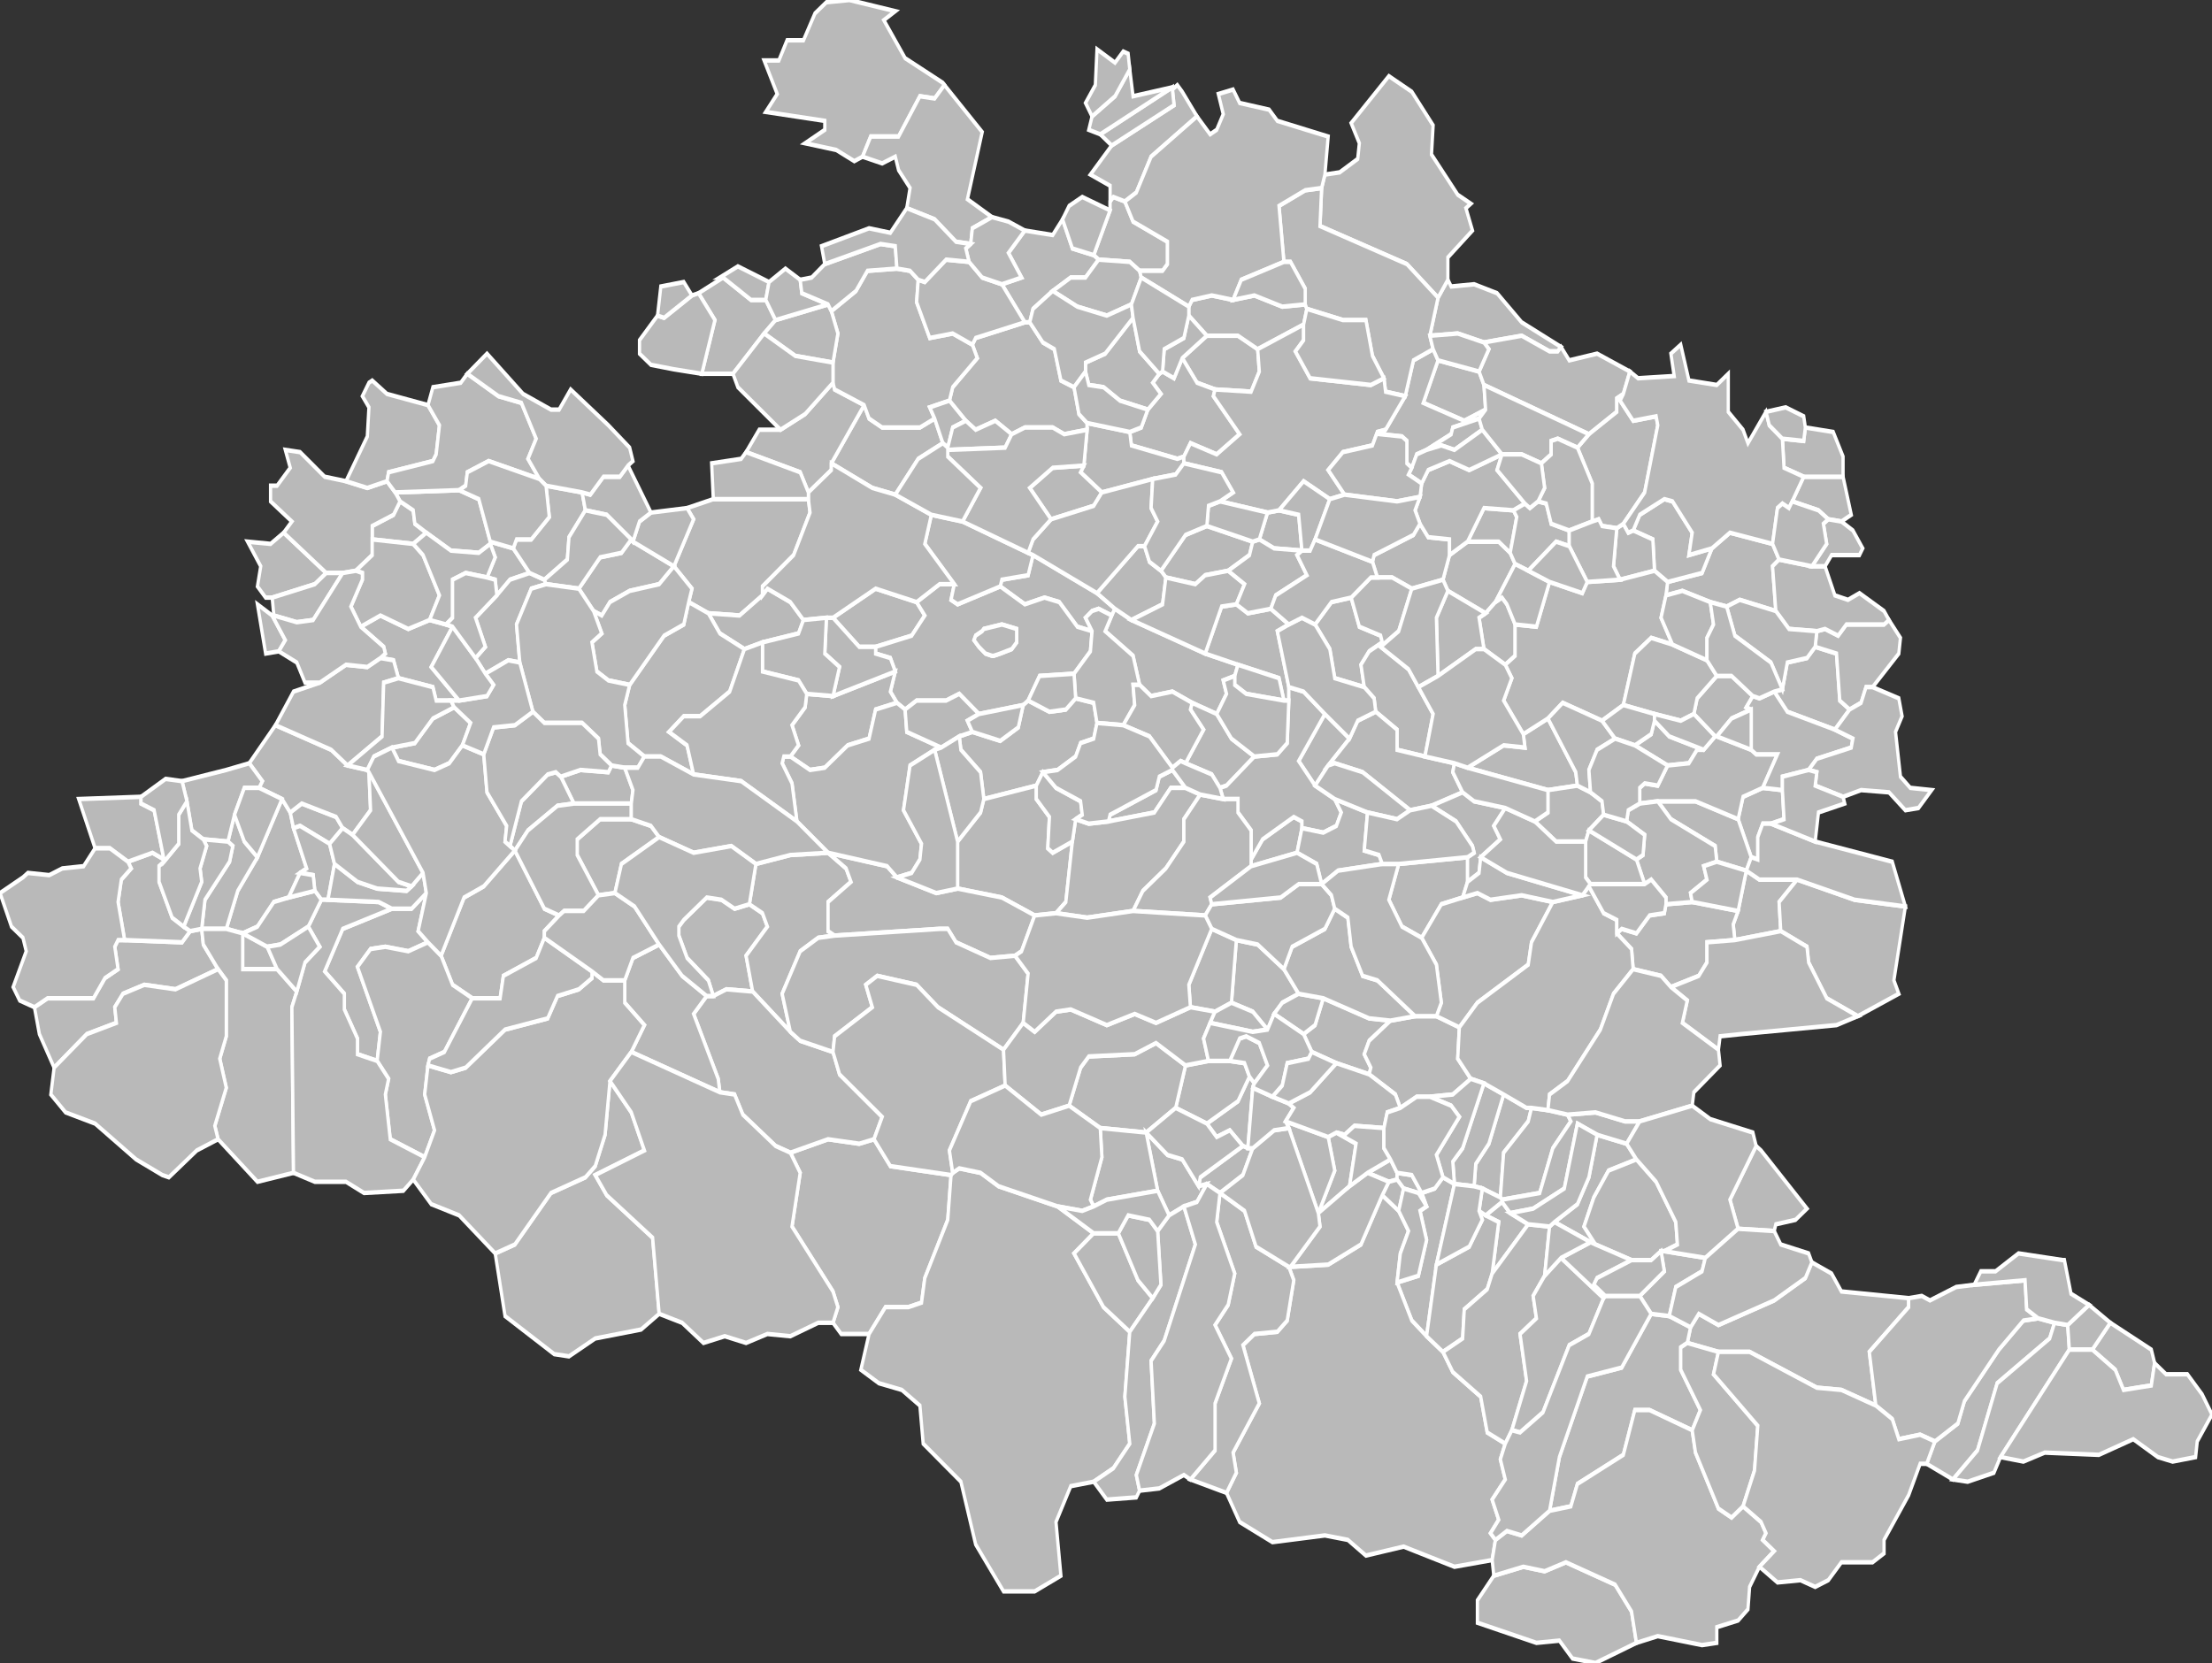 <?xml version="1.0" encoding="UTF-8" standalone="no"?>
<!DOCTYPE svg PUBLIC "-//W3C//DTD SVG 1.1//EN" "http://www.w3.org/Graphics/SVG/1.1/DTD/svg11.dtd">
<svg width="1000" height="752" viewBox="0.827 42.572 1.349 0.743" preserveAspectRatio="none" xmlns="http://www.w3.org/2000/svg" version="1.1">

<rect x="0.827" y="42.572" width="1.349" height="0.743" fill="#333333" stroke="none"/>

<style type="text/css">
<![CDATA[

.communes { 
	fill           : #b9b9b9;
	fill-opacity   : 1;
	stroke         : white;
	stroke-opacity : 1;
	stroke-width   : 0.002;
}

]]>
</style>

<g transform="translate(0,43.315) scale(1,-1) translate(0,-42.572)">

<g class="communes">

<polygon id="09001 AIGUES-JUNTES" points="1.493,43.033 1.484,43.035 1.473,43.046 1.464,43.048 1.452,43.045 1.437,43.053 1.438,43.056 1.454,43.058 1.457,43.067 1.496,43.05 1.507,43.043 1.505,43.04 1.497,43.043 1.493,43.042 1.489,43.039 1.493,43.033"/>
<polygon id="09002 AIGUES-VIVES" points="1.873,42.986 1.86,42.996 1.862,43.003 1.874,43.013 1.883,43.013 1.896,43.004 1.892,42.999 1.895,42.998 1.883,42.994 1.874,42.986 1.873,42.986"/>
<polygon id="09003 L'AIGUILLON" points="1.885,42.895 1.884,42.902 1.887,42.908 1.892,42.926 1.9,42.922 1.923,42.922 1.912,42.912 1.913,42.899 1.885,42.895"/>
<polygon id="09004 ALBIES" points="1.697,42.718 1.688,42.725 1.679,42.742 1.692,42.745 1.697,42.761 1.693,42.774 1.697,42.776 1.694,42.782 1.702,42.784 1.707,42.789 1.714,42.786 1.703,42.75 1.697,42.718"/>
<polygon id="09005 ALEU" points="1.262,42.87 1.259,42.877 1.246,42.887 1.244,42.891 1.241,42.897 1.241,42.901 1.244,42.904 1.258,42.914 1.267,42.913 1.275,42.909 1.284,42.911 1.292,42.907 1.295,42.901 1.282,42.888 1.286,42.872 1.27,42.873 1.262,42.87"/>
<polygon id="09006 ALLIAT" points="1.588,42.802 1.585,42.803 1.577,42.81 1.569,42.807 1.563,42.813 1.582,42.823 1.589,42.834 1.592,42.831 1.591,42.829 1.588,42.802"/>
<polygon id="09007 ALLIERES" points="1.361,43.026 1.351,43.026 1.335,43.039 1.361,43.052 1.386,43.046 1.391,43.04 1.383,43.031 1.361,43.026"/>
<polygon id="09008 ALOS" points="1.159,42.896 1.154,42.887 1.134,42.879 1.132,42.869 1.115,42.869 1.103,42.875 1.096,42.888 1.11,42.914 1.122,42.919 1.141,42.935 1.159,42.909 1.168,42.906 1.159,42.899 1.159,42.896"/>
<polygon id="09009 ALZEN" points="1.427,42.958 1.425,42.97 1.413,42.98 1.412,42.986 1.42,42.988 1.437,42.984 1.448,42.99 1.451,43 1.454,43.002 1.467,42.997 1.477,42.998 1.483,43.003 1.494,43.001 1.496,42.992 1.494,42.985 1.486,42.983 1.483,42.977 1.472,42.971 1.463,42.97 1.459,42.964 1.427,42.958"/>
<polygon id="09011 ANTRAS" points="0.86,42.838 0.851,42.853 0.848,42.865 0.856,42.869 0.884,42.869 0.891,42.878 0.899,42.882 0.897,42.892 0.899,42.895 0.903,42.895 0.938,42.894 0.943,42.899 0.95,42.9 0.951,42.893 0.96,42.882 0.934,42.873 0.915,42.875 0.902,42.871 0.897,42.865 0.898,42.858 0.88,42.853 0.86,42.838"/>
<polygon id="09012 APPY" points="1.742,42.78 1.731,42.784 1.726,42.785 1.727,42.795 1.735,42.804 1.744,42.826 1.758,42.82 1.761,42.82 1.759,42.814 1.744,42.8 1.742,42.78"/>
<polygon id="09013 ARABAUX" points="1.629,42.964 1.619,42.975 1.635,42.996 1.65,42.985 1.637,42.973 1.629,42.964"/>
<polygon id="09014 ARGEIN" points="0.975,42.898 0.965,42.9 0.972,42.917 0.984,42.932 0.999,42.958 1.004,42.952 1.006,42.945 1.014,42.927 1.01,42.925 1.003,42.914 0.994,42.912 0.984,42.901 0.975,42.898"/>
<polygon id="09015 ARIGNAC" points="1.6,42.855 1.591,42.863 1.578,42.867 1.581,42.895 1.594,42.893 1.61,42.882 1.619,42.871 1.609,42.867 1.604,42.862 1.6,42.855"/>
<polygon id="09016 ARNAVE" points="1.662,42.835 1.642,42.84 1.627,42.845 1.622,42.853 1.629,42.857 1.634,42.869 1.662,42.86 1.675,42.859 1.662,42.85 1.659,42.844 1.663,42.838 1.662,42.835"/>
<polygon id="09017 ARRIEN-EN-BETHMALE" points="1.057,42.841 1.045,42.844 1.045,42.851 1.037,42.864 1.037,42.871 1.025,42.881 1.036,42.9 1.066,42.909 1.078,42.909 1.087,42.916 1.082,42.899 1.088,42.894 1.076,42.89 1.062,42.892 1.053,42.891 1.045,42.883 1.059,42.854 1.057,42.841"/>
<polygon id="09018 ARROUT" points="1.028,42.938 1.01,42.946 1.006,42.945 1.004,42.952 1.011,42.956 1.032,42.95 1.036,42.945 1.028,42.938"/>
<polygon id="09019 ARTIGAT" points="1.49,43.123 1.476,43.121 1.469,43.124 1.452,43.124 1.444,43.121 1.434,43.127 1.422,43.123 1.416,43.127 1.406,43.136 1.408,43.142 1.423,43.155 1.42,43.161 1.422,43.164 1.452,43.171 1.455,43.171 1.463,43.162 1.47,43.159 1.474,43.145 1.482,43.142 1.485,43.13 1.49,43.126 1.49,43.123"/>
<polygon id="09020 ARTIGUES" points="2.018,42.654 2.002,42.661 2.007,42.671 2.021,42.679 2.025,42.689 2.046,42.712 2.061,42.725 2.07,42.726 2.08,42.724 2.077,42.717 2.045,42.697 2.033,42.667 2.018,42.654"/>
<polygon id="09021 ARTIX" points="1.576,43.06 1.562,43.058 1.556,43.054 1.538,43.057 1.535,43.06 1.55,43.076 1.563,43.08 1.591,43.073 1.589,43.067 1.576,43.06"/>
<polygon id="09022 ARVIGNA" points="1.733,43.041 1.71,43.051 1.707,43.056 1.711,43.067 1.722,43.073 1.741,43.073 1.748,43.068 1.751,43.063 1.739,43.046 1.733,43.041"/>
<polygon id="09023 ASCOU" points="1.971,42.687 1.95,42.694 1.935,42.695 1.894,42.711 1.875,42.711 1.856,42.715 1.858,42.722 1.863,42.728 1.875,42.723 1.909,42.734 1.928,42.744 1.932,42.751 1.944,42.746 1.95,42.738 1.991,42.735 1.991,42.731 1.967,42.711 1.971,42.687"/>
<polygon id="09024 ASTON" points="1.737,42.618 1.714,42.615 1.683,42.624 1.66,42.62 1.649,42.627 1.635,42.629 1.603,42.626 1.583,42.635 1.575,42.648 1.581,42.657 1.579,42.666 1.595,42.688 1.585,42.714 1.592,42.719 1.606,42.72 1.612,42.725 1.616,42.743 1.613,42.749 1.614,42.749 1.637,42.75 1.657,42.759 1.67,42.781 1.68,42.774 1.686,42.765 1.681,42.755 1.679,42.742 1.688,42.725 1.697,42.718 1.707,42.711 1.713,42.702 1.73,42.691 1.734,42.675 1.745,42.67 1.742,42.663 1.745,42.654 1.737,42.645 1.741,42.636 1.736,42.63 1.739,42.627 1.737,42.618"/>
<polygon id="09025 AUCAZEIN" points="0.95,42.9 0.952,42.913 0.967,42.93 0.969,42.937 0.966,42.939 0.97,42.951 0.976,42.939 0.984,42.932 0.972,42.917 0.965,42.9 0.95,42.9"/>
<polygon id="09026 AUDRESSEIN" points="1.023,42.913 1.019,42.917 1.018,42.924 1.01,42.925 1.014,42.927 1.006,42.945 1.01,42.946 1.028,42.938 1.031,42.929 1.027,42.913 1.023,42.913"/>
<polygon id="09027 AUGIREIN" points="0.943,42.899 0.938,42.894 0.903,42.895 0.899,42.912 0.901,42.922 0.907,42.927 0.905,42.93 0.92,42.934 0.927,42.931 0.927,42.93 0.924,42.928 0.924,42.921 0.932,42.905 0.939,42.901 0.943,42.899"/>
<polygon id="09028 AULOS" points="1.674,42.787 1.661,42.791 1.675,42.797 1.679,42.791 1.679,42.788 1.674,42.787"/>
<polygon id="09029 AULUS-LES-BAINS" points="1.357,42.719 1.34,42.719 1.335,42.724 1.338,42.731 1.335,42.738 1.31,42.767 1.315,42.791 1.309,42.8 1.332,42.806 1.351,42.804 1.36,42.806 1.37,42.794 1.407,42.79 1.405,42.77 1.391,42.744 1.389,42.733 1.381,42.731 1.367,42.731 1.357,42.719"/>
<polygon id="09030 AUZAT" points="1.494,42.653 1.48,42.651 1.471,42.635 1.474,42.611 1.458,42.604 1.439,42.604 1.422,42.625 1.413,42.653 1.39,42.67 1.388,42.687 1.377,42.694 1.363,42.697 1.352,42.703 1.357,42.719 1.367,42.731 1.381,42.731 1.389,42.733 1.391,42.744 1.405,42.77 1.407,42.79 1.408,42.791 1.412,42.793 1.425,42.791 1.436,42.785 1.472,42.776 1.494,42.764 1.482,42.755 1.5,42.731 1.516,42.72 1.513,42.691 1.516,42.67 1.506,42.659 1.494,42.653"/>
<polygon id="09031 AXIAT" points="1.743,42.779 1.742,42.78 1.744,42.8 1.759,42.814 1.761,42.82 1.771,42.819 1.783,42.817 1.785,42.814 1.774,42.802 1.766,42.782 1.743,42.779"/>
<polygon id="09032 AX-LES-THERMES" points="1.772,42.64 1.778,42.664 1.795,42.7 1.816,42.704 1.834,42.728 1.845,42.727 1.858,42.722 1.856,42.715 1.852,42.713 1.852,42.703 1.864,42.685 1.859,42.676 1.833,42.685 1.824,42.685 1.817,42.665 1.789,42.652 1.785,42.642 1.772,42.64"/>
<polygon id="09033 BAGERT" points="1.079,43.072 1.054,43.074 1.054,43.08 1.067,43.085 1.071,43.091 1.079,43.087 1.08,43.081 1.087,43.077 1.079,43.072"/>
<polygon id="09034 BALACET" points="0.996,42.882 0.975,42.882 0.975,42.898 0.99,42.892 0.996,42.882"/>
<polygon id="09035 BALAGUERES" points="1.042,42.942 1.036,42.945 1.032,42.95 1.011,42.956 1.004,42.952 0.999,42.958 0.985,42.963 0.987,42.966 0.979,42.974 0.995,42.991 1.029,42.98 1.039,42.973 1.051,42.971 1.052,42.97 1.053,42.953 1.042,42.942"/>
<polygon id="09037 BARJAC" points="1.13,43.049 1.129,43.056 1.124,43.057 1.129,43.066 1.126,43.072 1.126,43.073 1.14,43.07 1.15,43.059 1.138,43.056 1.13,43.049"/>
<polygon id="09038 LA BASTIDE-DE-BESPLAS" points="1.255,43.148 1.263,43.172 1.253,43.184 1.268,43.191 1.285,43.181 1.294,43.181 1.3,43.172 1.293,43.166 1.274,43.148 1.255,43.148"/>
<polygon id="09039 LA BASTIDE-DE-BOUSIGNAC" points="1.91,43.042 1.888,43.047 1.88,43.044 1.87,43.046 1.853,43.051 1.843,43.049 1.844,43.055 1.865,43.059 1.871,43.07 1.882,43.077 1.908,43.072 1.912,43.065 1.908,43.062 1.91,43.042"/>
<polygon id="09040 LA BASTIDE-DE-LORDAT" points="1.733,43.132 1.72,43.127 1.695,43.135 1.704,43.154 1.729,43.149 1.732,43.143 1.733,43.132"/>
<polygon id="09041 LA BASTIDE-DU-SALAT" points="0.993,43.048 0.989,43.048 0.984,43.053 0.986,43.062 0.978,43.073 0.992,43.072 1,43.077 1.026,43.059 1.019,43.054 0.993,43.048"/>
<path id="09042 LA BASTIDE-DE-SEROU" d="M1.424,42.996 L1.412,43.005 L1.404,43.002 L1.386,43.002 L1.379,42.998 L1.374,43.001 L1.37,43.006 L1.373,43.015 L1.37,43.021 L1.361,43.023 L1.361,43.026 L1.383,43.031 L1.391,43.04 L1.386,43.046 L1.4,43.054 L1.409,43.054 L1.407,43.047 L1.411,43.045 L1.437,43.053 L1.452,43.045 L1.464,43.048 L1.473,43.046 L1.484,43.035 L1.493,43.033 L1.492,43.024 L1.482,43.014 L1.461,43.013 L1.454,43.002 L1.451,43 L1.424,42.996 Z M1.432,43.022 L1.433,43.022 L1.437,43.023 L1.444,43.025 L1.447,43.028 L1.447,43.034 L1.438,43.036 L1.427,43.034 L1.426,43.033 L1.424,43.032 L1.422,43.031 L1.421,43.029 L1.422,43.028 L1.424,43.026 L1.428,43.023 L1.432,43.022 Z"/>
<polygon id="09043 LA BASTIDE-SUR-L'HERS" points="1.907,42.947 1.902,42.947 1.899,42.941 1.899,42.931 1.895,42.932 1.887,42.949 1.89,42.959 1.902,42.963 1.914,42.962 1.915,42.949 1.907,42.947"/>
<polygon id="09044 BAULOU" points="1.569,42.996 1.554,43.001 1.542,43.006 1.529,43.004 1.522,43.009 1.518,43.022 1.501,43.033 1.505,43.04 1.507,43.043 1.517,43.038 1.562,43.023 1.582,43.018 1.58,43.013 1.573,43.011 1.575,43.005 1.569,42.996"/>
<polygon id="09045 BEDEILHAC-ET-AYNAT" points="1.568,42.863 1.553,42.865 1.552,42.875 1.566,42.9 1.581,42.895 1.578,42.867 1.568,42.863"/>
<polygon id="09046 BEDEILLE" points="1.126,43.072 1.119,43.068 1.102,43.069 1.087,43.077 1.08,43.081 1.079,43.087 1.071,43.091 1.068,43.095 1.107,43.096 1.119,43.092 1.126,43.073 1.126,43.072"/>
<polygon id="09047 BELESTA" points="1.96,42.861 1.941,42.869 1.93,42.885 1.929,42.892 1.913,42.899 1.912,42.912 1.923,42.922 1.958,42.913 1.989,42.91 1.982,42.877 1.985,42.871 1.96,42.861"/>
<polygon id="09048 BELLOC" points="1.946,42.989 1.917,42.997 1.909,43.006 1.914,43.007 1.917,43.019 1.929,43.021 1.934,43.026 1.947,43.023 1.949,43.002 1.955,42.998 1.946,42.989"/>
<polygon id="09049 BENAC" points="1.503,42.948 1.504,42.951 1.532,42.962 1.534,42.968 1.542,42.971 1.55,42.963 1.541,42.963 1.531,42.952 1.503,42.948"/>
<polygon id="09050 BENAGUES" points="1.621,43.069 1.604,43.07 1.595,43.074 1.6,43.086 1.607,43.087 1.619,43.085 1.621,43.069"/>
<polygon id="09051 BENAIX" points="1.846,42.874 1.84,42.879 1.823,42.882 1.822,42.891 1.813,42.898 1.816,42.9 1.825,42.898 1.833,42.906 1.842,42.907 1.843,42.911 1.859,42.912 1.887,42.908 1.884,42.902 1.885,42.895 1.868,42.894 1.868,42.885 1.863,42.879 1.846,42.874"/>
<polygon id="09052 BESSET" points="1.844,43.055 1.836,43.06 1.835,43.074 1.823,43.078 1.827,43.085 1.842,43.092 1.847,43.091 1.859,43.077 1.857,43.067 1.871,43.07 1.865,43.059 1.844,43.055"/>
<polygon id="09053 BESTIAC" points="1.8,42.759 1.797,42.76 1.775,42.769 1.789,42.777 1.796,42.789 1.801,42.808 1.819,42.804 1.825,42.797 1.808,42.792 1.799,42.78 1.793,42.767 1.8,42.759"/>
<polygon id="09054 BETCHAT" points="1.036,43.059 1.026,43.059 1,43.077 1.005,43.082 0.992,43.091 0.992,43.098 0.996,43.098 1.004,43.106 1.001,43.114 1.01,43.113 1.025,43.102 1.038,43.1 1.051,43.097 1.063,43.1 1.068,43.095 1.071,43.091 1.067,43.085 1.054,43.08 1.054,43.074 1.054,43.067 1.044,43.06 1.036,43.059"/>
<polygon id="09055 BETHMALE" points="1.086,42.798 1.065,42.806 1.062,42.826 1.064,42.833 1.057,42.841 1.059,42.854 1.045,42.883 1.053,42.891 1.062,42.892 1.076,42.89 1.088,42.894 1.096,42.888 1.103,42.875 1.115,42.869 1.098,42.845 1.089,42.842 1.088,42.839 1.086,42.826 1.092,42.81 1.086,42.798"/>
<polygon id="09056 BEZAC" points="1.594,43.159 1.595,43.149 1.59,43.14 1.568,43.141 1.557,43.144 1.548,43.155 1.563,43.165 1.582,43.165 1.594,43.159"/>
<polygon id="09057 BIERT" points="1.309,42.854 1.286,42.872 1.282,42.888 1.295,42.901 1.292,42.907 1.284,42.911 1.288,42.929 1.309,42.933 1.332,42.934 1.343,42.927 1.346,42.921 1.332,42.912 1.332,42.899 1.336,42.897 1.326,42.896 1.315,42.89 1.304,42.871 1.309,42.854"/>
<polygon id="09058 BOMPAS" points="1.622,42.853 1.604,42.862 1.609,42.867 1.619,42.871 1.634,42.869 1.629,42.857 1.622,42.853"/>
<polygon id="09059 BONAC-IRAZEIN" points="1.006,42.791 0.984,42.787 0.96,42.806 0.958,42.812 0.965,42.829 0.961,42.842 0.965,42.852 0.965,42.877 0.96,42.882 0.951,42.893 0.95,42.9 0.965,42.9 0.975,42.898 0.975,42.882 0.996,42.882 1.008,42.872 1.005,42.865 1.006,42.791"/>
<polygon id="09060 BONNAC" points="1.594,43.159 1.582,43.165 1.563,43.165 1.552,43.174 1.552,43.178 1.554,43.181 1.566,43.183 1.579,43.181 1.592,43.183 1.609,43.178 1.623,43.179 1.624,43.177 1.622,43.17 1.594,43.159"/>
<polygon id="09061 LES BORDES-SUR-ARIZE" points="1.373,43.094 1.359,43.097 1.334,43.108 1.354,43.134 1.357,43.128 1.365,43.124 1.388,43.124 1.397,43.128 1.402,43.117 1.387,43.11 1.373,43.094"/>
<polygon id="09062 LES BORDES-SUR-LEZ" points="1.079,42.788 1.073,42.783 1.049,42.782 1.038,42.787 1.019,42.787 1.006,42.791 1.005,42.865 1.008,42.872 1.013,42.885 1.022,42.892 1.015,42.901 1.023,42.913 1.027,42.913 1.058,42.912 1.066,42.909 1.036,42.9 1.025,42.881 1.037,42.871 1.037,42.864 1.045,42.851 1.045,42.844 1.057,42.841 1.064,42.833 1.062,42.826 1.065,42.806 1.086,42.798 1.079,42.788"/>
<polygon id="09063 LE BOSC" points="1.458,42.906 1.438,42.914 1.411,42.918 1.411,42.939 1.425,42.952 1.427,42.958 1.459,42.964 1.459,42.958 1.467,42.95 1.466,42.936 1.469,42.934 1.481,42.939 1.477,42.912 1.471,42.907 1.458,42.906"/>
<polygon id="09064 BOUAN" points="1.631,42.773 1.641,42.792 1.637,42.807 1.642,42.809 1.654,42.804 1.65,42.785 1.631,42.773"/>
<polygon id="09065 BOUSSENAC" points="1.446,42.888 1.431,42.887 1.41,42.894 1.405,42.9 1.4,42.9 1.336,42.897 1.332,42.899 1.332,42.912 1.346,42.921 1.343,42.927 1.332,42.934 1.368,42.928 1.374,42.923 1.398,42.916 1.411,42.918 1.438,42.914 1.458,42.906 1.45,42.89 1.446,42.888"/>
<polygon id="09066 BRASSAC" points="1.518,42.908 1.49,42.905 1.471,42.907 1.477,42.912 1.481,42.939 1.483,42.949 1.491,42.947 1.503,42.948 1.531,42.952 1.541,42.963 1.55,42.963 1.559,42.96 1.549,42.949 1.549,42.939 1.538,42.927 1.524,42.917 1.518,42.908"/>
<polygon id="09067 BRIE" points="1.522,43.194 1.516,43.198 1.497,43.199 1.494,43.201 1.504,43.221 1.504,43.225 1.506,43.227 1.513,43.225 1.518,43.216 1.539,43.207 1.539,43.197 1.536,43.194 1.522,43.194"/>
<polygon id="09068 BURRET" points="1.481,42.939 1.469,42.934 1.466,42.936 1.467,42.95 1.459,42.958 1.459,42.964 1.463,42.97 1.471,42.963 1.486,42.957 1.487,42.951 1.483,42.949 1.481,42.939"/>
<polygon id="09069 BUZAN" points="0.966,42.939 0.951,42.94 0.944,42.944 0.941,42.957 0.938,42.966 0.965,42.971 0.979,42.974 0.987,42.966 0.985,42.963 0.976,42.963 0.97,42.951 0.966,42.939"/>
<polygon id="09070 LES CABANNES" points="1.697,42.776 1.692,42.782 1.683,42.784 1.679,42.788 1.679,42.791 1.688,42.79 1.694,42.782 1.697,42.776"/>
<polygon id="09071 CADARCET" points="1.512,42.991 1.496,42.992 1.494,43.001 1.483,43.003 1.482,43.014 1.492,43.024 1.493,43.033 1.489,43.039 1.493,43.042 1.497,43.043 1.505,43.04 1.501,43.033 1.518,43.022 1.522,43.009 1.518,43.009 1.519,43 1.512,42.991"/>
<polygon id="09072 CALZAN" points="1.745,43.018 1.732,43.025 1.729,43.039 1.733,43.041 1.739,43.046 1.743,43.048 1.746,43.045 1.751,43.036 1.751,43.022 1.745,43.018"/>
<polygon id="09073 CAMARADE" points="1.292,43.049 1.278,43.04 1.259,43.041 1.247,43.046 1.249,43.052 1.238,43.062 1.25,43.083 1.246,43.088 1.262,43.092 1.32,43.092 1.321,43.086 1.311,43.067 1.292,43.053 1.292,43.049"/>
<polygon id="09074 CAMON" points="1.955,42.998 1.949,43.002 1.947,43.023 1.934,43.026 1.935,43.033 1.94,43.034 1.948,43.031 1.953,43.036 1.976,43.036 1.979,43.038 1.986,43.03 1.985,43.023 1.969,43.008 1.965,43.008 1.962,43.001 1.955,42.998"/>
<polygon id="09075 CAMPAGNE-SUR-ARIZE" points="1.32,43.095 1.315,43.104 1.282,43.113 1.29,43.123 1.303,43.123 1.318,43.13 1.335,43.144 1.336,43.141 1.354,43.134 1.334,43.108 1.334,43.105 1.32,43.095"/>
<polygon id="09076 CANTE" points="1.504,43.225 1.504,43.232 1.492,43.237 1.505,43.25 1.543,43.268 1.542,43.275 1.545,43.277 1.548,43.274 1.557,43.263 1.529,43.245 1.52,43.229 1.513,43.225 1.506,43.227 1.504,43.225"/>
<polygon id="09077 CAPOULET-ET-JUNAC" points="1.571,42.782 1.563,42.786 1.558,42.785 1.559,42.789 1.585,42.803 1.588,42.802 1.591,42.802 1.585,42.79 1.571,42.782"/>
<polygon id="09078 CARCANIERES" points="2.141,42.706 2.139,42.696 2.122,42.694 2.117,42.703 2.103,42.712 2.114,42.724 2.139,42.712 2.141,42.706"/>
<polygon id="09079 CARLA-BAYLE" points="1.397,43.128 1.388,43.124 1.365,43.124 1.357,43.128 1.354,43.134 1.336,43.141 1.335,43.144 1.335,43.153 1.338,43.166 1.334,43.176 1.349,43.185 1.356,43.194 1.374,43.195 1.382,43.194 1.387,43.19 1.386,43.18 1.394,43.164 1.408,43.166 1.42,43.161 1.423,43.155 1.408,43.142 1.406,43.136 1.394,43.133 1.397,43.128"/>
<polygon id="09080 CARLA-DE-ROQUEFORT" points="1.771,42.962 1.722,42.972 1.744,42.982 1.757,42.981 1.756,42.987 1.771,42.994 1.788,42.97 1.789,42.964 1.771,42.962"/>
<polygon id="09081 LE CARLARET" points="1.688,43.106 1.685,43.108 1.685,43.118 1.682,43.12 1.669,43.121 1.672,43.123 1.684,43.138 1.689,43.154 1.701,43.159 1.704,43.154 1.695,43.135 1.72,43.127 1.733,43.132 1.729,43.128 1.713,43.124 1.712,43.121 1.697,43.114 1.691,43.112 1.688,43.106"/>
<polygon id="09082 CASTELNAU-DURBAN" points="1.374,43.001 1.361,42.998 1.357,42.985 1.344,42.982 1.33,42.972 1.321,42.971 1.309,42.977 1.314,42.982 1.31,42.991 1.318,42.999 1.319,43.005 1.335,43.004 1.373,43.015 1.37,43.006 1.374,43.001"/>
<polygon id="09083 CASTERAS" points="1.405,43.115 1.402,43.117 1.397,43.128 1.394,43.133 1.406,43.136 1.416,43.127 1.408,43.124 1.405,43.115"/>
<polygon id="09084 CASTEX" points="1.335,43.153 1.312,43.156 1.293,43.166 1.3,43.172 1.332,43.179 1.334,43.176 1.338,43.166 1.335,43.153"/>
<polygon id="09085 CASTILLON-EN-COUSERANS" points="1.066,42.909 1.058,42.912 1.027,42.913 1.031,42.929 1.045,42.921 1.057,42.918 1.075,42.917 1.078,42.919 1.085,42.925 1.087,42.916 1.078,42.909 1.066,42.909"/>
<polygon id="09086 CAUMONT" points="1.102,43.002 1.093,43.002 1.091,43.008 1.07,43.012 1.067,43.02 1.059,43.021 1.062,43.023 1.061,43.026 1.047,43.035 1.059,43.04 1.076,43.034 1.089,43.038 1.099,43.036 1.103,43.035 1.09,43.017 1.107,43.002 1.102,43.002"/>
<polygon id="09087 CAUSSOU" points="1.822,42.752 1.8,42.759 1.793,42.767 1.799,42.78 1.808,42.792 1.825,42.797 1.837,42.787 1.849,42.769 1.85,42.759 1.842,42.756 1.84,42.756 1.834,42.752 1.822,42.752"/>
<polygon id="09088 CAYCHAX" points="1.726,42.785 1.714,42.786 1.713,42.796 1.719,42.802 1.732,42.831 1.744,42.826 1.735,42.804 1.727,42.795 1.726,42.785"/>
<polygon id="09089 CAZALS-DES-BAYLES" points="1.95,43.082 1.942,43.083 1.936,43.087 1.92,43.091 1.927,43.102 1.951,43.102 1.956,43.085 1.95,43.082"/>
<polygon id="09090 CAZAUX" points="1.517,43.038 1.507,43.043 1.496,43.05 1.521,43.071 1.525,43.071 1.528,43.064 1.535,43.06 1.538,43.057 1.536,43.045 1.517,43.038"/>
<polygon id="09091 CAZAVET" points="1.039,42.973 1.029,42.98 0.995,42.991 1.006,43.006 1.022,43.01 1.038,43.018 1.051,43.017 1.059,43.021 1.067,43.02 1.07,43.012 1.061,43.01 1.06,42.986 1.039,42.973"/>
<polygon id="09092 CAZENAVE-SERRES-ET-ALLENS" points="1.681,42.82 1.678,42.826 1.662,42.835 1.663,42.838 1.659,42.844 1.662,42.85 1.675,42.859 1.69,42.861 1.703,42.861 1.717,42.856 1.716,42.842 1.724,42.833 1.713,42.826 1.699,42.825 1.691,42.825 1.681,42.82"/>
<polygon id="09093 CELLES" points="1.694,42.896 1.682,42.901 1.674,42.913 1.68,42.929 1.722,42.932 1.722,42.921 1.719,42.914 1.706,42.911 1.694,42.896"/>
<polygon id="09094 CERIZOLS" points="1.063,43.1 1.051,43.097 1.038,43.1 1.051,43.12 1.052,43.133 1.048,43.138 1.052,43.144 1.054,43.145 1.063,43.139 1.088,43.134 1.095,43.125 1.093,43.112 1.091,43.109 1.064,43.104 1.063,43.1"/>
<polygon id="09095 CESCAU" points="1.078,42.919 1.075,42.917 1.057,42.918 1.045,42.921 1.031,42.929 1.028,42.938 1.036,42.945 1.042,42.942 1.07,42.921 1.078,42.919"/>
<polygon id="09096 CHATEAU-VERDUN" points="1.68,42.774 1.67,42.781 1.674,42.787 1.679,42.788 1.683,42.784 1.68,42.774"/>
<polygon id="09097 CLERMONT" points="1.281,43.025 1.266,43.032 1.259,43.041 1.278,43.04 1.292,43.049 1.295,43.052 1.309,43.046 1.317,43.038 1.314,43.032 1.292,43.028 1.281,43.025"/>
<polygon id="09098 CONTRAZY" points="1.238,43.062 1.229,43.054 1.211,43.051 1.199,43.046 1.194,43.04 1.189,43.042 1.18,43.052 1.193,43.066 1.206,43.068 1.212,43.074 1.213,43.073 1.238,43.062"/>
<polygon id="09099 COS" points="1.571,42.963 1.566,42.969 1.55,42.974 1.561,42.989 1.553,42.998 1.554,43.001 1.569,42.996 1.578,42.985 1.592,42.977 1.575,42.964 1.571,42.963"/>
<polygon id="09100 COUFLENS" points="1.229,42.728 1.218,42.721 1.19,42.717 1.174,42.709 1.165,42.71 1.135,42.727 1.129,42.755 1.141,42.759 1.163,42.782 1.184,42.789 1.19,42.794 1.196,42.808 1.199,42.832 1.212,42.818 1.22,42.801 1.19,42.79 1.197,42.781 1.225,42.762 1.229,42.728"/>
<polygon id="09101 COUSSA" points="1.688,43.052 1.676,43.057 1.667,43.057 1.664,43.064 1.665,43.067 1.689,43.076 1.693,43.081 1.698,43.075 1.711,43.074 1.711,43.067 1.707,43.056 1.688,43.052"/>
<polygon id="09102 COUTENS" points="1.815,43.056 1.811,43.062 1.813,43.079 1.817,43.081 1.82,43.077 1.823,43.078 1.835,43.074 1.836,43.06 1.815,43.056"/>
<polygon id="09103 CRAMPAGNA" points="1.613,43.002 1.61,43.002 1.607,43.012 1.582,43.018 1.562,43.023 1.572,43.044 1.581,43.045 1.588,43.041 1.602,43.043 1.613,43.036 1.606,43.033 1.613,43.008 1.613,43.002"/>
<polygon id="09104 DALOU" points="1.659,43.008 1.641,43.012 1.638,43.025 1.629,43.036 1.639,43.046 1.651,43.048 1.656,43.035 1.669,43.031 1.67,43.028 1.662,43.024 1.657,43.018 1.659,43.008"/>
<polygon id="09105 DAUMAZAN-SUR-ARIZE" points="1.303,43.123 1.277,43.142 1.274,43.148 1.293,43.166 1.312,43.156 1.335,43.153 1.335,43.144 1.318,43.13 1.303,43.123"/>
<polygon id="09106 DREUILHE" points="1.892,42.926 1.874,42.93 1.873,42.937 1.846,42.949 1.838,42.957 1.861,42.957 1.887,42.949 1.895,42.932 1.892,42.926"/>
<polygon id="09107 DUN" points="1.756,42.987 1.744,43.002 1.749,43.012 1.745,43.018 1.751,43.022 1.751,43.036 1.764,43.035 1.772,43.055 1.792,43.05 1.795,43.055 1.815,43.056 1.836,43.06 1.844,43.055 1.843,43.049 1.84,43.039 1.847,43.027 1.834,43.03 1.824,43.023 1.817,43 1.804,42.993 1.78,43.001 1.771,42.994 1.756,42.987"/>
<polygon id="09108 DURBAN-SUR-ARIZE" points="1.335,43.004 1.339,43.017 1.33,43.023 1.331,43.039 1.335,43.039 1.351,43.026 1.361,43.026 1.361,43.023 1.37,43.021 1.373,43.015 1.335,43.004"/>
<polygon id="09109 DURFORT" points="1.452,43.171 1.438,43.188 1.45,43.191 1.442,43.202 1.452,43.212 1.469,43.21 1.475,43.217 1.481,43.204 1.494,43.201 1.497,43.199 1.489,43.191 1.48,43.191 1.469,43.185 1.457,43.177 1.455,43.171 1.452,43.171"/>
<polygon id="09110 ENCOURTIECH" points="1.212,42.956 1.177,42.956 1.169,42.968 1.181,42.971 1.198,42.97 1.2,42.973 1.208,42.972 1.213,42.962 1.212,42.956"/>
<polygon id="09111 ENGOMER" points="1.078,42.919 1.07,42.921 1.042,42.942 1.053,42.953 1.052,42.97 1.085,42.925 1.078,42.919"/>
<polygon id="09113 ERCE" points="1.309,42.8 1.3,42.803 1.28,42.817 1.275,42.826 1.266,42.827 1.265,42.833 1.25,42.862 1.258,42.87 1.262,42.87 1.27,42.873 1.286,42.872 1.309,42.854 1.315,42.85 1.335,42.845 1.339,42.835 1.365,42.816 1.36,42.806 1.351,42.804 1.332,42.806 1.309,42.8"/>
<polygon id="09114 ERP" points="1.192,42.915 1.179,42.933 1.179,42.94 1.193,42.949 1.212,42.949 1.224,42.946 1.229,42.941 1.206,42.929 1.202,42.916 1.192,42.915"/>
<polygon id="09115 ESCLAGNE" points="1.844,42.973 1.824,42.982 1.834,42.987 1.836,42.993 1.845,42.986 1.866,42.98 1.862,42.98 1.857,42.974 1.844,42.973"/>
<polygon id="09116 ESCOSSE" points="1.549,43.111 1.545,43.11 1.517,43.116 1.516,43.122 1.523,43.124 1.527,43.132 1.535,43.139 1.53,43.144 1.534,43.148 1.536,43.149 1.543,43.146 1.548,43.155 1.557,43.144 1.568,43.141 1.567,43.138 1.583,43.121 1.569,43.112 1.553,43.117 1.549,43.111"/>
<polygon id="09117 ESPLAS" points="1.517,43.179 1.502,43.174 1.484,43.178 1.469,43.185 1.48,43.191 1.489,43.191 1.497,43.199 1.516,43.198 1.522,43.194 1.523,43.191 1.517,43.179"/>
<polygon id="09118 ESPLAS-DE-SEROU" points="1.374,42.923 1.368,42.928 1.332,42.934 1.313,42.948 1.31,42.965 1.304,42.974 1.305,42.977 1.309,42.977 1.321,42.971 1.33,42.972 1.344,42.982 1.357,42.985 1.361,42.998 1.374,43.001 1.379,42.998 1.38,42.988 1.401,42.981 1.397,42.98 1.382,42.973 1.378,42.953 1.389,42.938 1.388,42.931 1.383,42.925 1.374,42.923"/>
<polygon id="09119 EYCHEIL" points="1.141,42.935 1.138,42.937 1.145,42.957 1.161,42.969 1.166,42.97 1.169,42.968 1.177,42.956 1.167,42.955 1.149,42.944 1.141,42.935"/>
<polygon id="09120 FABAS" points="1.068,43.095 1.063,43.1 1.064,43.104 1.091,43.109 1.093,43.112 1.095,43.125 1.088,43.134 1.091,43.142 1.108,43.144 1.112,43.148 1.131,43.138 1.145,43.135 1.154,43.119 1.149,43.11 1.156,43.101 1.125,43.109 1.112,43.104 1.111,43.098 1.107,43.096 1.068,43.095"/>
<polygon id="09121 FERRIERES-SUR-ARIEGE" points="1.59,42.928 1.59,42.931 1.597,42.94 1.616,42.95 1.621,42.948 1.621,42.945 1.618,42.934 1.59,42.928"/>
<polygon id="09122 FOIX" points="1.59,42.931 1.59,42.944 1.582,42.952 1.582,42.958 1.573,42.958 1.571,42.963 1.575,42.964 1.592,42.977 1.606,42.978 1.612,42.983 1.613,43.002 1.613,43.008 1.622,43.006 1.635,42.996 1.619,42.975 1.629,42.964 1.641,42.958 1.645,42.952 1.642,42.946 1.634,42.943 1.621,42.945 1.621,42.948 1.616,42.95 1.597,42.94 1.59,42.931"/>
<polygon id="09123 FORNEX" points="1.255,43.148 1.238,43.15 1.224,43.152 1.217,43.157 1.217,43.163 1.228,43.174 1.232,43.173 1.249,43.183 1.253,43.184 1.263,43.172 1.255,43.148"/>
<polygon id="09124 LE FOSSAT" points="1.42,43.161 1.408,43.166 1.394,43.164 1.386,43.18 1.387,43.19 1.391,43.189 1.404,43.199 1.418,43.198 1.426,43.191 1.438,43.188 1.452,43.171 1.422,43.164 1.42,43.161"/>
<polygon id="09125 FOUGAX-ET-BARRINEUF" points="1.875,42.846 1.853,42.858 1.856,42.868 1.846,42.874 1.863,42.879 1.868,42.885 1.868,42.894 1.885,42.895 1.913,42.899 1.929,42.892 1.93,42.885 1.941,42.869 1.96,42.861 1.947,42.857 1.889,42.853 1.876,42.852 1.875,42.846"/>
<polygon id="09126 FREYCHENET" points="1.717,42.856 1.703,42.861 1.706,42.867 1.703,42.884 1.694,42.896 1.706,42.911 1.719,42.914 1.728,42.916 1.736,42.913 1.755,42.915 1.774,42.912 1.761,42.894 1.759,42.884 1.728,42.867 1.717,42.856"/>
<polygon id="09127 GABRE" points="1.437,43.053 1.411,43.045 1.407,43.047 1.409,43.054 1.391,43.072 1.395,43.085 1.414,43.082 1.454,43.068 1.457,43.067 1.454,43.058 1.438,43.056 1.437,43.053"/>
<polygon id="09128 GAJAN" points="1.123,43.014 1.117,43.021 1.123,43.026 1.117,43.039 1.13,43.049 1.138,43.056 1.15,43.059 1.159,43.056 1.16,43.054 1.151,43.052 1.142,43.036 1.144,43.019 1.137,43.02 1.123,43.014"/>
<polygon id="09129 GALEY" points="0.905,42.93 0.894,42.936 0.885,42.936 0.875,42.958 0.913,42.959 0.913,42.956 0.921,42.953 0.927,42.931 0.92,42.934 0.905,42.93"/>
<polygon id="09130 GANAC" points="1.562,42.906 1.518,42.908 1.524,42.917 1.538,42.927 1.549,42.939 1.549,42.949 1.559,42.96 1.573,42.958 1.582,42.958 1.582,42.952 1.59,42.944 1.59,42.931 1.59,42.928 1.565,42.914 1.566,42.911 1.562,42.906"/>
<polygon id="09131 GARANOU" points="1.737,42.746 1.741,42.769 1.733,42.772 1.743,42.778 1.748,42.773 1.759,42.768 1.737,42.746"/>
<polygon id="09132 GAUDIES" points="1.779,43.16 1.777,43.158 1.772,43.158 1.755,43.165 1.732,43.162 1.716,43.166 1.699,43.165 1.704,43.182 1.71,43.19 1.712,43.187 1.726,43.188 1.74,43.184 1.755,43.171 1.779,43.16"/>
<polygon id="09133 GENAT" points="1.563,42.813 1.544,42.82 1.55,42.839 1.564,42.841 1.577,42.841 1.586,42.84 1.589,42.834 1.582,42.823 1.563,42.813"/>
<polygon id="09134 GESTIES" points="1.575,42.648 1.553,42.654 1.568,42.667 1.568,42.688 1.578,42.708 1.568,42.723 1.576,42.732 1.58,42.746 1.569,42.769 1.571,42.782 1.586,42.774 1.593,42.758 1.613,42.749 1.616,42.743 1.612,42.725 1.606,42.72 1.592,42.719 1.585,42.714 1.595,42.688 1.579,42.666 1.581,42.657 1.575,42.648"/>
<polygon id="09135 GOULIER" points="1.516,42.72 1.5,42.731 1.482,42.755 1.494,42.764 1.509,42.764 1.521,42.743 1.53,42.735 1.516,42.72"/>
<polygon id="09136 GOURBIT" points="1.526,42.809 1.498,42.811 1.479,42.821 1.486,42.838 1.491,42.843 1.519,42.844 1.532,42.849 1.55,42.839 1.544,42.82 1.526,42.809"/>
<polygon id="09137 GUDAS" points="1.696,42.977 1.679,42.98 1.679,42.989 1.666,42.997 1.665,43.003 1.659,43.008 1.657,43.018 1.662,43.024 1.67,43.028 1.669,43.026 1.686,43.016 1.692,43.008 1.701,42.996 1.696,42.977"/>
<polygon id="09138 L'HERM" points="1.687,42.953 1.658,42.97 1.641,42.974 1.637,42.973 1.65,42.985 1.655,42.993 1.666,42.997 1.679,42.989 1.679,42.98 1.696,42.977 1.714,42.974 1.713,42.97 1.719,42.961 1.7,42.955 1.687,42.953"/>
<polygon id="09139 L'HOSPITALET-PRES-L'ANDORRE" points="1.825,42.581 1.8,42.572 1.786,42.574 1.778,42.582 1.764,42.581 1.728,42.59 1.728,42.6 1.738,42.611 1.756,42.615 1.769,42.613 1.782,42.617 1.812,42.607 1.822,42.595 1.825,42.581"/>
<polygon id="09140 IGNAUX" points="1.845,42.727 1.834,42.728 1.827,42.736 1.842,42.747 1.84,42.756 1.842,42.756 1.867,42.753 1.865,42.747 1.849,42.74 1.845,42.727"/>
<polygon id="09141 ILLARTEIN" points="0.943,42.899 0.939,42.901 0.95,42.921 0.949,42.927 0.953,42.937 0.951,42.94 0.966,42.939 0.969,42.937 0.967,42.93 0.952,42.913 0.95,42.9 0.943,42.899"/>
<polygon id="09142 ILHAT" points="1.794,42.939 1.776,42.939 1.763,42.948 1.771,42.952 1.771,42.962 1.789,42.964 1.797,42.961 1.804,42.957 1.805,42.951 1.796,42.944 1.794,42.939"/>
<polygon id="09143 ILLIER-ET-LARAMADE" points="1.54,42.772 1.533,42.783 1.526,42.809 1.539,42.799 1.548,42.797 1.558,42.785 1.563,42.786 1.557,42.778 1.549,42.776 1.54,42.772"/>
<polygon id="09145 LES ISSARDS" points="1.748,43.068 1.741,43.073 1.722,43.073 1.732,43.088 1.75,43.087 1.752,43.084 1.748,43.068"/>
<polygon id="09146 JUSTINIAC" points="1.494,43.201 1.481,43.204 1.475,43.217 1.479,43.223 1.487,43.227 1.504,43.221 1.494,43.201"/>
<polygon id="09147 LABATUT" points="1.505,43.25 1.498,43.255 1.542,43.276 1.542,43.275 1.543,43.268 1.505,43.25"/>
<polygon id="09148 LACAVE" points="1.036,43.059 1.018,43.038 1.008,43.037 0.994,43.04 0.993,43.048 1.019,43.054 1.026,43.059 1.036,43.059"/>
<polygon id="09149 LACOURT" points="1.168,42.906 1.159,42.909 1.141,42.935 1.149,42.944 1.167,42.955 1.177,42.956 1.212,42.956 1.212,42.949 1.193,42.949 1.179,42.94 1.179,42.933 1.192,42.915 1.183,42.908 1.171,42.908 1.168,42.906"/>
<polygon id="09150 LAGARDE" points="1.979,43.038 1.976,43.036 1.953,43.036 1.948,43.031 1.94,43.034 1.935,43.033 1.918,43.034 1.91,43.042 1.908,43.062 1.912,43.065 1.932,43.062 1.94,43.062 1.946,43.049 1.954,43.047 1.961,43.05 1.976,43.042 1.979,43.038"/>
<polygon id="09151 LANOUX" points="1.405,43.114 1.405,43.115 1.408,43.124 1.416,43.127 1.422,43.123 1.434,43.127 1.444,43.121 1.44,43.115 1.405,43.114"/>
<polygon id="09152 LAPEGE" points="1.558,42.785 1.548,42.797 1.539,42.799 1.526,42.809 1.544,42.82 1.563,42.813 1.569,42.807 1.577,42.81 1.585,42.803 1.559,42.789 1.558,42.785"/>
<polygon id="09153 LAPENNE" points="1.796,43.121 1.732,43.143 1.729,43.149 1.735,43.159 1.732,43.162 1.755,43.165 1.772,43.158 1.777,43.158 1.779,43.16 1.784,43.154 1.801,43.157 1.821,43.149 1.817,43.139 1.813,43.137 1.813,43.131 1.796,43.121"/>
<polygon id="09154 LARBONT" points="1.401,42.981 1.38,42.988 1.379,42.998 1.386,43.002 1.404,43.002 1.412,43.005 1.424,42.996 1.417,42.993 1.42,42.988 1.412,42.986 1.401,42.981"/>
<polygon id="09155 LARCAT" points="1.614,42.749 1.632,42.767 1.631,42.773 1.65,42.785 1.661,42.791 1.674,42.787 1.67,42.781 1.657,42.759 1.637,42.75 1.614,42.749"/>
<polygon id="09156 LARNAT" points="1.631,42.773 1.613,42.811 1.611,42.814 1.637,42.807 1.641,42.792 1.631,42.773"/>
<polygon id="09157 LAROQUE-D'OLMES" points="1.887,42.949 1.861,42.957 1.838,42.957 1.827,42.956 1.827,42.963 1.83,42.965 1.838,42.964 1.844,42.973 1.857,42.974 1.862,42.98 1.866,42.98 1.873,42.986 1.874,42.986 1.895,42.98 1.898,42.978 1.911,42.978 1.902,42.963 1.89,42.959 1.887,42.949"/>
<polygon id="09158 LASSERRE" points="1.159,43.056 1.15,43.059 1.14,43.07 1.142,43.074 1.151,43.074 1.162,43.084 1.16,43.098 1.182,43.095 1.184,43.087 1.174,43.075 1.173,43.065 1.159,43.056"/>
<polygon id="09159 LASSUR" points="1.707,42.711 1.697,42.718 1.703,42.75 1.723,42.758 1.731,42.77 1.729,42.774 1.733,42.772 1.741,42.769 1.737,42.746 1.734,42.739 1.72,42.73 1.719,42.717 1.707,42.711"/>
<polygon id="09160 LAVELANET" points="1.843,42.911 1.843,42.914 1.834,42.922 1.83,42.92 1.825,42.931 1.829,42.933 1.83,42.942 1.819,42.948 1.82,42.953 1.827,42.956 1.838,42.957 1.846,42.949 1.873,42.937 1.874,42.93 1.866,42.928 1.868,42.922 1.858,42.916 1.859,42.912 1.843,42.911"/>
<polygon id="09161 LERAN" points="1.914,42.962 1.902,42.963 1.911,42.978 1.898,42.978 1.895,42.98 1.895,42.998 1.892,42.999 1.896,43.004 1.9,43.003 1.909,43.006 1.917,42.997 1.946,42.989 1.957,42.985 1.956,42.981 1.935,42.976 1.93,42.971 1.914,42.968 1.914,42.962"/>
<polygon id="09162 LERCOUL" points="1.522,42.649 1.52,42.646 1.502,42.645 1.494,42.653 1.506,42.659 1.516,42.67 1.513,42.691 1.516,42.72 1.53,42.735 1.535,42.741 1.533,42.765 1.54,42.772 1.549,42.776 1.556,42.759 1.537,42.716 1.529,42.707 1.531,42.679 1.52,42.656 1.522,42.649"/>
<polygon id="09163 LESCOUSSE" points="1.527,43.132 1.51,43.136 1.5,43.142 1.491,43.143 1.489,43.149 1.489,43.153 1.501,43.157 1.518,43.173 1.522,43.158 1.534,43.148 1.53,43.144 1.535,43.139 1.527,43.132"/>
<polygon id="09164 LESCURE" points="1.25,42.969 1.23,42.977 1.22,42.977 1.21,42.983 1.208,43 1.211,43.009 1.232,43.031 1.244,43.036 1.247,43.046 1.259,43.041 1.266,43.032 1.281,43.025 1.272,43.006 1.254,42.995 1.244,42.995 1.235,42.988 1.246,42.982 1.25,42.969"/>
<polygon id="09165 LESPARROU" points="1.989,42.91 1.958,42.913 1.923,42.922 1.9,42.922 1.892,42.926 1.895,42.932 1.899,42.931 1.899,42.941 1.902,42.947 1.907,42.947 1.934,42.939 1.981,42.93 1.989,42.91"/>
<polygon id="09166 LEYCHERT" points="1.722,42.921 1.722,42.932 1.726,42.934 1.725,42.937 1.715,42.948 1.7,42.955 1.719,42.961 1.726,42.957 1.745,42.954 1.738,42.946 1.742,42.94 1.73,42.932 1.729,42.925 1.722,42.921"/>
<polygon id="09167 LEZAT-SUR-LEZE" points="1.353,43.245 1.348,43.243 1.337,43.248 1.318,43.251 1.33,43.257 1.33,43.261 1.294,43.265 1.301,43.273 1.293,43.288 1.302,43.288 1.307,43.297 1.317,43.297 1.324,43.309 1.331,43.314 1.345,43.315 1.373,43.31 1.366,43.306 1.379,43.289 1.402,43.278 1.403,43.277 1.397,43.271 1.388,43.272 1.375,43.254 1.358,43.254 1.353,43.245"/>
<polygon id="09168 LIEURAC" points="1.797,42.961 1.789,42.964 1.788,42.97 1.771,42.994 1.78,43.001 1.804,42.993 1.812,42.985 1.801,42.98 1.796,42.971 1.797,42.961"/>
<polygon id="09169 LIMBRASSAC" points="1.86,42.996 1.852,42.993 1.836,42.996 1.817,43 1.824,43.023 1.834,43.03 1.847,43.027 1.868,43.02 1.874,43.013 1.862,43.003 1.86,42.996"/>
<polygon id="09170 LISSAC" points="1.498,43.255 1.491,43.257 1.493,43.263 1.507,43.272 1.516,43.284 1.518,43.272 1.542,43.276 1.498,43.255"/>
<polygon id="09171 LORDAT" points="1.748,42.773 1.743,42.778 1.743,42.779 1.766,42.782 1.774,42.802 1.785,42.814 1.783,42.817 1.8,42.818 1.818,42.814 1.827,42.814 1.819,42.804 1.801,42.808 1.789,42.813 1.781,42.784 1.762,42.775 1.748,42.773"/>
<polygon id="09172 LOUBAUT" points="1.294,43.181 1.285,43.181 1.268,43.191 1.266,43.191 1.277,43.196 1.296,43.189 1.294,43.181"/>
<polygon id="09173 LOUBENS" points="1.562,43.023 1.517,43.038 1.536,43.045 1.538,43.057 1.556,43.054 1.562,43.058 1.576,43.06 1.586,43.054 1.581,43.045 1.572,43.044 1.562,43.023"/>
<polygon id="09174 LOUBIERES" points="1.61,43.002 1.587,43.005 1.58,43.009 1.58,43.013 1.582,43.018 1.607,43.012 1.61,43.002"/>
<polygon id="09175 LUDIES" points="1.731,43.123 1.714,43.114 1.706,43.116 1.697,43.114 1.712,43.121 1.713,43.124 1.729,43.128 1.731,43.123"/>
<polygon id="09176 LUZENAC" points="1.745,42.67 1.734,42.675 1.73,42.691 1.713,42.702 1.707,42.711 1.719,42.717 1.72,42.73 1.734,42.739 1.737,42.746 1.759,42.768 1.772,42.767 1.769,42.745 1.762,42.736 1.764,42.726 1.754,42.719 1.758,42.698 1.749,42.676 1.745,42.67"/>
<polygon id="09177 MADIERE" points="1.499,43.095 1.486,43.104 1.488,43.107 1.49,43.123 1.49,43.126 1.516,43.122 1.517,43.116 1.545,43.11 1.549,43.111 1.549,43.108 1.544,43.103 1.53,43.101 1.499,43.095"/>
<polygon id="09178 MALEGOUDE" points="1.951,43.102 1.927,43.102 1.915,43.106 1.914,43.119 1.927,43.118 1.928,43.124 1.945,43.122 1.951,43.111 1.951,43.102"/>
<polygon id="09179 MALLEON" points="1.704,43.013 1.703,43.039 1.71,43.051 1.733,43.041 1.729,43.039 1.732,43.025 1.727,43.025 1.704,43.013"/>
<polygon id="09180 MANSES" points="1.813,43.079 1.804,43.08 1.802,43.083 1.798,43.082 1.798,43.099 1.789,43.115 1.796,43.121 1.813,43.131 1.813,43.137 1.817,43.139 1.815,43.136 1.823,43.127 1.837,43.129 1.838,43.125 1.83,43.095 1.817,43.081 1.813,43.079"/>
<polygon id="09181 LE MAS-D'AZIL" points="1.317,43.038 1.309,43.046 1.295,43.052 1.292,43.049 1.292,43.053 1.311,43.067 1.321,43.086 1.32,43.092 1.32,43.095 1.334,43.105 1.334,43.108 1.359,43.097 1.373,43.094 1.395,43.085 1.391,43.072 1.409,43.054 1.4,43.054 1.386,43.046 1.361,43.052 1.335,43.039 1.331,43.039 1.317,43.038"/>
<polygon id="09182 MASSAT" points="1.335,42.845 1.315,42.85 1.309,42.854 1.304,42.871 1.315,42.89 1.326,42.896 1.336,42.897 1.4,42.9 1.405,42.9 1.41,42.894 1.431,42.887 1.446,42.888 1.454,42.88 1.451,42.858 1.439,42.846 1.399,42.865 1.386,42.875 1.362,42.879 1.355,42.875 1.359,42.865 1.336,42.852 1.335,42.845"/>
<polygon id="09183 MAUVEZIN-DE-PRAT" points="0.989,43.023 0.984,43.045 0.993,43.04 1.001,43.029 0.997,43.024 0.989,43.023"/>
<polygon id="09184 MAUVEZIN-DE-SAINTE-CROIX" points="1.238,43.062 1.213,43.073 1.217,43.082 1.224,43.086 1.246,43.088 1.25,43.083 1.238,43.062"/>
<polygon id="09185 MAZERES" points="1.704,43.182 1.685,43.197 1.632,43.214 1.633,43.231 1.635,43.237 1.644,43.238 1.655,43.244 1.656,43.251 1.651,43.26 1.674,43.281 1.688,43.274 1.701,43.259 1.7,43.246 1.716,43.228 1.724,43.224 1.721,43.222 1.725,43.212 1.71,43.2 1.71,43.19 1.704,43.182"/>
<polygon id="09186 MERAS" points="1.3,43.172 1.294,43.181 1.296,43.189 1.306,43.195 1.315,43.19 1.316,43.184 1.332,43.179 1.3,43.172"/>
<polygon id="09187 MERCENAC" points="1.089,43.038 1.076,43.034 1.059,43.04 1.047,43.035 1.041,43.044 1.048,43.056 1.048,43.059 1.044,43.06 1.054,43.067 1.054,43.074 1.079,43.072 1.085,43.067 1.095,43.049 1.089,43.038"/>
<polygon id="09188 MERCUS-GARRABET" points="1.675,42.859 1.662,42.86 1.634,42.869 1.619,42.871 1.61,42.882 1.615,42.892 1.635,42.9 1.641,42.909 1.649,42.905 1.651,42.892 1.658,42.879 1.667,42.877 1.69,42.861 1.675,42.859"/>
<polygon id="09189 MERENS-LES-VALS" points="1.874,42.581 1.865,42.58 1.838,42.584 1.825,42.581 1.822,42.595 1.812,42.607 1.782,42.617 1.769,42.613 1.756,42.615 1.738,42.611 1.737,42.618 1.739,42.627 1.746,42.631 1.755,42.629 1.772,42.64 1.785,42.642 1.789,42.652 1.817,42.665 1.824,42.685 1.833,42.685 1.859,42.676 1.861,42.666 1.875,42.641 1.883,42.637 1.89,42.642 1.901,42.635 1.904,42.63 1.902,42.627 1.909,42.622 1.9,42.615 1.894,42.606 1.893,42.596 1.887,42.591 1.874,42.588 1.874,42.581"/>
<polygon id="09190 MERIGON" points="1.213,43.073 1.212,43.074 1.197,43.085 1.184,43.087 1.182,43.095 1.187,43.094 1.195,43.102 1.205,43.102 1.21,43.107 1.224,43.086 1.217,43.082 1.213,43.073"/>
<polygon id="09192 MIGLOS" points="1.613,42.749 1.593,42.758 1.586,42.774 1.571,42.782 1.585,42.79 1.591,42.802 1.604,42.81 1.613,42.811 1.631,42.773 1.632,42.767 1.614,42.749 1.613,42.749"/>
<polygon id="09193 MIJANES" points="2.007,42.671 1.998,42.674 1.985,42.672 1.981,42.681 1.971,42.687 1.967,42.711 1.991,42.731 1.991,42.735 1.999,42.736 2.004,42.734 2.02,42.74 2.031,42.741 2.062,42.743 2.063,42.73 2.07,42.726 2.061,42.725 2.046,42.712 2.025,42.689 2.021,42.679 2.007,42.671"/>
<polygon id="09194 MIREPOIX" points="1.871,43.07 1.857,43.067 1.859,43.077 1.847,43.091 1.842,43.092 1.827,43.085 1.823,43.078 1.82,43.077 1.817,43.081 1.83,43.095 1.838,43.125 1.837,43.129 1.823,43.127 1.815,43.136 1.817,43.139 1.821,43.149 1.826,43.146 1.848,43.147 1.846,43.157 1.852,43.161 1.857,43.145 1.874,43.143 1.881,43.148 1.881,43.131 1.89,43.123 1.893,43.117 1.904,43.131 1.906,43.125 1.914,43.119 1.915,43.106 1.927,43.102 1.92,43.091 1.918,43.088 1.914,43.09 1.911,43.088 1.908,43.072 1.882,43.077 1.871,43.07"/>
<polygon id="09195 MONESPLE" points="1.468,43.083 1.455,43.097 1.469,43.106 1.488,43.107 1.486,43.104 1.499,43.095 1.494,43.089 1.468,43.083"/>
<polygon id="09196 MONTAGAGNE" points="1.411,42.939 1.397,42.98 1.401,42.981 1.412,42.986 1.413,42.98 1.425,42.97 1.427,42.958 1.425,42.952 1.411,42.939"/>
<polygon id="09197 MONTAILLOU" points="1.909,42.765 1.887,42.766 1.882,42.779 1.898,42.803 1.901,42.801 1.929,42.775 1.922,42.77 1.91,42.768 1.909,42.765"/>
<polygon id="09198 MONTARDIT" points="1.18,43.052 1.16,43.054 1.159,43.056 1.173,43.065 1.174,43.075 1.184,43.087 1.197,43.085 1.212,43.074 1.206,43.068 1.193,43.066 1.18,43.052"/>
<polygon id="09199 MONTAUT" points="1.684,43.138 1.672,43.14 1.671,43.146 1.664,43.156 1.66,43.172 1.646,43.172 1.624,43.177 1.623,43.179 1.623,43.186 1.614,43.198 1.61,43.198 1.607,43.223 1.623,43.23 1.633,43.231 1.632,43.214 1.685,43.197 1.704,43.182 1.699,43.165 1.701,43.159 1.689,43.154 1.684,43.138"/>
<polygon id="09200 MONTBEL" points="1.989,42.953 1.979,42.961 1.962,42.962 1.951,42.959 1.934,42.964 1.935,42.97 1.93,42.971 1.935,42.976 1.956,42.981 1.957,42.985 1.946,42.989 1.955,42.998 1.962,43.001 1.965,43.008 1.969,43.008 1.985,43.003 1.987,42.995 1.983,42.988 1.986,42.968 1.992,42.963 2.005,42.962 1.997,42.954 1.989,42.953"/>
<polygon id="09201 MONTEGUT-EN-COUSERANS" points="1.109,42.982 1.101,42.974 1.092,42.971 1.07,42.975 1.066,42.981 1.08,42.983 1.091,42.994 1.104,42.999 1.114,42.992 1.109,42.982"/>
<polygon id="09202 MONTEGUT-PLANTAUREL" points="1.496,43.05 1.457,43.067 1.454,43.068 1.457,43.074 1.468,43.083 1.494,43.089 1.499,43.095 1.53,43.101 1.529,43.088 1.533,43.082 1.525,43.071 1.521,43.071 1.496,43.05"/>
<polygon id="09203 MONTELS" points="1.483,43.003 1.477,42.998 1.467,42.997 1.454,43.002 1.461,43.013 1.482,43.014 1.483,43.003"/>
<polygon id="09204 MONTESQUIEU-AVANTES" points="1.211,43.009 1.198,43.011 1.191,43.015 1.188,43.028 1.194,43.032 1.189,43.042 1.194,43.04 1.199,43.046 1.211,43.051 1.229,43.054 1.238,43.062 1.249,43.052 1.247,43.046 1.244,43.036 1.232,43.031 1.211,43.009"/>
<polygon id="09205 MONTFA" points="1.32,43.092 1.262,43.092 1.261,43.108 1.279,43.11 1.282,43.113 1.315,43.104 1.32,43.095 1.32,43.092"/>
<polygon id="09206 MONTFERRIER" points="1.771,42.819 1.761,42.82 1.758,42.82 1.744,42.826 1.732,42.831 1.724,42.833 1.716,42.842 1.717,42.856 1.728,42.867 1.759,42.884 1.761,42.894 1.774,42.912 1.792,42.915 1.796,42.919 1.805,42.907 1.813,42.904 1.813,42.898 1.822,42.891 1.823,42.882 1.811,42.871 1.803,42.855 1.783,42.832 1.772,42.826 1.771,42.819"/>
<polygon id="09207 MONTGAILLARD" points="1.633,42.92 1.63,42.929 1.618,42.934 1.621,42.945 1.634,42.943 1.642,42.946 1.645,42.952 1.641,42.958 1.661,42.952 1.659,42.935 1.668,42.933 1.67,42.929 1.643,42.926 1.633,42.92"/>
<polygon id="09208 MONTGAUCH" points="1.051,42.971 1.039,42.973 1.06,42.986 1.061,43.01 1.07,43.012 1.091,43.008 1.093,43.002 1.102,43.002 1.104,42.999 1.091,42.994 1.08,42.983 1.066,42.981 1.055,42.977 1.051,42.971"/>
<polygon id="09209 MONTJOIE-EN-COUSERANS" points="1.22,42.977 1.216,42.972 1.208,42.972 1.2,42.973 1.193,42.978 1.192,42.985 1.182,42.992 1.159,42.992 1.152,42.997 1.144,43.019 1.142,43.036 1.151,43.052 1.16,43.054 1.18,43.052 1.189,43.042 1.194,43.032 1.188,43.028 1.191,43.015 1.198,43.011 1.211,43.009 1.208,43 1.21,42.983 1.22,42.977"/>
<polygon id="09210 MONTOULIEU" points="1.61,42.882 1.594,42.893 1.581,42.895 1.566,42.9 1.562,42.906 1.566,42.911 1.608,42.914 1.619,42.92 1.633,42.92 1.639,42.915 1.641,42.909 1.635,42.9 1.615,42.892 1.61,42.882"/>
<polygon id="09211 MONTSEGUR" points="1.827,42.814 1.818,42.814 1.8,42.818 1.783,42.817 1.771,42.819 1.772,42.826 1.783,42.832 1.803,42.855 1.811,42.871 1.823,42.882 1.84,42.879 1.846,42.874 1.856,42.868 1.853,42.858 1.875,42.846 1.876,42.839 1.86,42.827 1.859,42.821 1.827,42.814"/>
<polygon id="09212 MONTSERON" points="1.335,43.004 1.319,43.005 1.314,43.011 1.292,43.015 1.292,43.028 1.314,43.032 1.317,43.038 1.331,43.039 1.33,43.023 1.339,43.017 1.335,43.004"/>
<polygon id="09213 MOULIN-NEUF" points="1.94,43.062 1.932,43.062 1.941,43.072 1.939,43.081 1.942,43.083 1.95,43.082 1.957,43.078 1.963,43.07 1.961,43.067 1.944,43.067 1.94,43.062"/>
<polygon id="09214 MOULIS" points="1.096,42.888 1.088,42.894 1.082,42.899 1.087,42.916 1.085,42.925 1.052,42.97 1.051,42.971 1.055,42.977 1.066,42.981 1.07,42.975 1.092,42.971 1.101,42.974 1.109,42.982 1.122,42.978 1.124,42.961 1.136,42.946 1.135,42.939 1.138,42.937 1.141,42.935 1.122,42.919 1.11,42.914 1.096,42.888"/>
<polygon id="09215 NALZEN" points="1.774,42.912 1.755,42.915 1.736,42.913 1.728,42.916 1.719,42.914 1.722,42.921 1.729,42.925 1.73,42.932 1.746,42.925 1.792,42.915 1.774,42.912"/>
<polygon id="09216 NESCUS" points="1.451,43 1.448,42.99 1.437,42.984 1.42,42.988 1.417,42.993 1.424,42.996 1.451,43"/>
<polygon id="09217 NIAUX" points="1.591,42.802 1.588,42.802 1.591,42.829 1.603,42.825 1.613,42.822 1.616,42.82 1.611,42.814 1.613,42.811 1.604,42.81 1.591,42.802"/>
<polygon id="09218 ORGEIX" points="1.89,42.642 1.883,42.637 1.875,42.641 1.861,42.666 1.859,42.676 1.864,42.685 1.852,42.703 1.852,42.713 1.856,42.715 1.875,42.711 1.872,42.701 1.899,42.678 1.897,42.658 1.89,42.642"/>
<polygon id="09219 ORGIBET" points="0.939,42.901 0.932,42.905 0.924,42.921 0.924,42.928 0.927,42.93 0.936,42.938 0.936,42.951 0.941,42.957 0.944,42.944 0.951,42.94 0.953,42.937 0.949,42.927 0.95,42.921 0.939,42.901"/>
<polygon id="09220 ORLU" points="1.976,42.621 1.969,42.617 1.95,42.617 1.942,42.609 1.934,42.606 1.925,42.609 1.911,42.608 1.9,42.615 1.909,42.622 1.902,42.627 1.904,42.63 1.901,42.635 1.89,42.642 1.897,42.658 1.899,42.678 1.872,42.701 1.875,42.711 1.894,42.711 1.935,42.695 1.95,42.694 1.971,42.687 1.981,42.681 1.985,42.672 1.998,42.674 2.007,42.671 2.002,42.661 1.998,42.661 1.991,42.647 1.976,42.627 1.976,42.621"/>
<polygon id="09221 ORNOLAC-USSAT-LES-BAINS" points="1.637,42.807 1.611,42.814 1.616,42.82 1.613,42.822 1.626,42.827 1.642,42.84 1.662,42.835 1.678,42.826 1.681,42.82 1.673,42.818 1.671,42.811 1.653,42.812 1.647,42.808 1.642,42.809 1.637,42.807"/>
<polygon id="09222 ORUS" points="1.494,42.776 1.492,42.779 1.499,42.798 1.498,42.811 1.526,42.809 1.533,42.783 1.502,42.779 1.494,42.776"/>
<polygon id="09223 OUST" points="1.266,42.827 1.212,42.845 1.22,42.857 1.208,42.867 1.208,42.877 1.213,42.887 1.229,42.893 1.243,42.879 1.258,42.87 1.25,42.862 1.265,42.833 1.266,42.827"/>
<polygon id="09224 PAILHES" points="1.454,43.068 1.414,43.082 1.425,43.097 1.405,43.111 1.405,43.114 1.44,43.115 1.444,43.121 1.452,43.124 1.469,43.124 1.476,43.121 1.49,43.123 1.488,43.107 1.469,43.106 1.455,43.097 1.468,43.083 1.457,43.074 1.454,43.068"/>
<polygon id="09225 PAMIERS" points="1.6,43.086 1.571,43.091 1.579,43.095 1.572,43.104 1.549,43.108 1.549,43.111 1.553,43.117 1.569,43.112 1.583,43.121 1.567,43.138 1.568,43.141 1.59,43.14 1.595,43.149 1.594,43.159 1.622,43.17 1.622,43.163 1.617,43.158 1.626,43.146 1.663,43.143 1.671,43.146 1.672,43.14 1.684,43.138 1.672,43.123 1.667,43.122 1.664,43.116 1.646,43.113 1.637,43.105 1.647,43.094 1.638,43.092 1.622,43.1 1.607,43.087 1.6,43.086"/>
<polygon id="09226 PECH" points="1.679,42.742 1.681,42.755 1.686,42.765 1.68,42.774 1.683,42.784 1.692,42.782 1.697,42.776 1.693,42.774 1.697,42.761 1.692,42.745 1.679,42.742"/>
<polygon id="09227 PEREILLE" points="1.83,42.92 1.797,42.92 1.794,42.923 1.794,42.939 1.796,42.944 1.825,42.931 1.83,42.92"/>
<polygon id="09228 PERLES-ET-CASTELET" points="1.805,42.735 1.796,42.719 1.784,42.714 1.768,42.684 1.754,42.675 1.749,42.676 1.758,42.698 1.754,42.719 1.764,42.726 1.762,42.736 1.769,42.745 1.779,42.753 1.805,42.735"/>
<polygon id="09229 LE PEYRAT" points="1.934,42.939 1.907,42.947 1.915,42.949 1.914,42.962 1.914,42.968 1.93,42.971 1.935,42.97 1.934,42.964 1.951,42.959 1.952,42.956 1.936,42.952 1.934,42.939"/>
<polygon id="09230 LE PLA" points="2.043,42.657 2.027,42.653 2.018,42.654 2.033,42.667 2.045,42.697 2.077,42.717 2.08,42.724 2.088,42.723 2.089,42.712 2.047,42.664 2.043,42.657"/>
<polygon id="09231 LE PORT" points="1.407,42.79 1.37,42.794 1.36,42.806 1.365,42.816 1.339,42.835 1.335,42.845 1.336,42.852 1.359,42.865 1.355,42.875 1.362,42.879 1.386,42.875 1.399,42.865 1.439,42.846 1.44,42.83 1.419,42.823 1.406,42.801 1.408,42.791 1.407,42.79"/>
<polygon id="09232 PRADES" points="1.867,42.753 1.842,42.756 1.85,42.759 1.849,42.769 1.837,42.787 1.825,42.797 1.819,42.804 1.827,42.814 1.859,42.821 1.87,42.815 1.896,42.809 1.898,42.803 1.882,42.779 1.887,42.766 1.867,42.753"/>
<polygon id="09233 PRADETTES" points="1.824,42.982 1.812,42.985 1.804,42.993 1.817,43 1.836,42.996 1.836,42.993 1.834,42.987 1.824,42.982"/>
<polygon id="09234 PRADIERES" points="1.687,42.953 1.679,42.949 1.661,42.952 1.641,42.958 1.629,42.964 1.637,42.973 1.641,42.974 1.658,42.97 1.687,42.953"/>
<polygon id="09235 PRAT-BONREPAUX" points="1.022,43.01 1.013,43.01 1.008,43.019 0.997,43.024 1.001,43.029 0.993,43.04 0.994,43.04 1.008,43.037 1.018,43.038 1.036,43.059 1.044,43.06 1.048,43.059 1.048,43.056 1.041,43.044 1.047,43.035 1.061,43.026 1.062,43.023 1.059,43.021 1.051,43.017 1.038,43.018 1.022,43.01"/>
<polygon id="09236 PRAYOLS" points="1.566,42.911 1.565,42.914 1.59,42.928 1.618,42.934 1.63,42.929 1.633,42.92 1.619,42.92 1.608,42.914 1.566,42.911"/>
<polygon id="09237 LE PUCH" points="2.103,42.712 2.089,42.712 2.088,42.723 2.101,42.732 2.114,42.724 2.103,42.712"/>
<polygon id="09238 LES PUJOLS" points="1.711,43.067 1.711,43.074 1.698,43.075 1.693,43.081 1.69,43.087 1.693,43.093 1.694,43.099 1.698,43.105 1.711,43.109 1.723,43.105 1.743,43.112 1.743,43.112 1.74,43.105 1.757,43.09 1.75,43.087 1.732,43.088 1.722,43.073 1.711,43.067"/>
<polygon id="09239 QUERIGUT" points="2.166,42.664 2.152,42.662 2.143,42.664 2.128,42.672 2.107,42.665 2.074,42.666 2.061,42.662 2.047,42.664 2.089,42.712 2.103,42.712 2.117,42.703 2.122,42.694 2.139,42.696 2.141,42.706 2.148,42.701 2.161,42.701 2.17,42.692 2.176,42.683 2.167,42.671 2.166,42.664"/>
<polygon id="09240 QUIE" points="1.592,42.831 1.589,42.834 1.586,42.84 1.577,42.841 1.583,42.851 1.587,42.852 1.595,42.849 1.6,42.839 1.592,42.831"/>
<polygon id="09241 RABAT-LES-TROIS-SEIGNEURS" points="1.479,42.821 1.462,42.817 1.44,42.83 1.439,42.846 1.451,42.858 1.458,42.854 1.471,42.863 1.48,42.864 1.502,42.857 1.519,42.862 1.532,42.858 1.553,42.865 1.568,42.863 1.565,42.858 1.561,42.851 1.564,42.841 1.55,42.839 1.532,42.849 1.519,42.844 1.491,42.843 1.486,42.838 1.479,42.821"/>
<polygon id="09242 RAISSAC" points="1.825,42.931 1.796,42.944 1.805,42.951 1.819,42.948 1.83,42.942 1.829,42.933 1.825,42.931"/>
<polygon id="09243 REGAT" points="1.895,42.98 1.874,42.986 1.883,42.994 1.895,42.998 1.895,42.98"/>
<polygon id="09244 RIEUCROS" points="1.759,43.06 1.751,43.063 1.748,43.068 1.752,43.084 1.75,43.087 1.757,43.09 1.76,43.088 1.765,43.091 1.77,43.09 1.773,43.081 1.784,43.078 1.784,43.071 1.776,43.073 1.759,43.06"/>
<polygon id="09245 RIEUX-DE-PELLEPORT" points="1.602,43.043 1.588,43.041 1.581,43.045 1.586,43.054 1.576,43.06 1.589,43.067 1.591,43.073 1.595,43.074 1.604,43.07 1.621,43.069 1.618,43.067 1.624,43.058 1.605,43.049 1.602,43.043"/>
<polygon id="09246 RIMONT" points="1.313,42.948 1.279,42.966 1.25,42.969 1.246,42.982 1.235,42.988 1.244,42.995 1.254,42.995 1.272,43.006 1.281,43.025 1.292,43.028 1.292,43.015 1.314,43.011 1.319,43.005 1.318,42.999 1.31,42.991 1.314,42.982 1.309,42.977 1.305,42.977 1.304,42.974 1.31,42.965 1.313,42.948"/>
<polygon id="09247 RIVERENERT" points="1.288,42.929 1.273,42.937 1.25,42.934 1.229,42.941 1.224,42.946 1.212,42.949 1.212,42.956 1.213,42.962 1.208,42.972 1.216,42.972 1.22,42.977 1.23,42.977 1.25,42.969 1.279,42.966 1.313,42.948 1.332,42.934 1.309,42.933 1.288,42.929"/>
<polygon id="09249 ROQUEFIXADE" points="1.792,42.915 1.746,42.925 1.73,42.932 1.742,42.94 1.738,42.946 1.745,42.954 1.763,42.948 1.776,42.939 1.794,42.939 1.794,42.923 1.797,42.92 1.796,42.919 1.792,42.915"/>
<polygon id="09250 ROQUEFORT-LES-CASCADES" points="1.763,42.948 1.745,42.954 1.726,42.957 1.719,42.961 1.713,42.97 1.714,42.974 1.722,42.972 1.771,42.962 1.771,42.952 1.763,42.948"/>
<polygon id="09251 ROUMENGOUX" points="1.932,43.062 1.912,43.065 1.908,43.072 1.911,43.088 1.914,43.09 1.918,43.088 1.92,43.091 1.936,43.087 1.942,43.083 1.939,43.081 1.941,43.072 1.932,43.062"/>
<polygon id="09252 ROUZE" points="2.088,42.723 2.08,42.724 2.07,42.726 2.063,42.73 2.062,42.743 2.031,42.741 2.035,42.747 2.044,42.747 2.058,42.755 2.085,42.752 2.086,42.752 2.09,42.737 2.101,42.732 2.088,42.723"/>
<polygon id="09253 SABARAT" points="1.414,43.082 1.395,43.085 1.373,43.094 1.387,43.11 1.402,43.117 1.405,43.115 1.405,43.114 1.405,43.111 1.425,43.097 1.414,43.082"/>
<polygon id="09254 SAINT-AMADOU" points="1.694,43.099 1.686,43.103 1.688,43.106 1.691,43.112 1.697,43.114 1.706,43.116 1.714,43.114 1.731,43.123 1.743,43.112 1.723,43.105 1.711,43.109 1.698,43.105 1.694,43.099"/>
<polygon id="09255 SAINT-AMANS" points="1.548,43.155 1.543,43.146 1.536,43.149 1.537,43.159 1.549,43.164 1.552,43.174 1.563,43.165 1.548,43.155"/>
<polygon id="09256 SAINT-BAUZEIL" points="1.591,43.073 1.563,43.08 1.564,43.089 1.571,43.091 1.6,43.086 1.595,43.074 1.591,43.073"/>
<polygon id="09257 SAINTE-CROIX-VOLVESTRE" points="1.21,43.107 1.205,43.102 1.195,43.102 1.187,43.094 1.182,43.095 1.16,43.098 1.156,43.101 1.149,43.11 1.154,43.119 1.145,43.135 1.131,43.138 1.112,43.148 1.124,43.157 1.146,43.139 1.163,43.132 1.168,43.132 1.175,43.141 1.198,43.125 1.211,43.115 1.213,43.109 1.21,43.107"/>
<polygon id="09258 SAINT-FELIX-DE-RIEUTORD" points="1.669,43.026 1.67,43.028 1.669,43.031 1.656,43.035 1.651,43.048 1.663,43.057 1.667,43.057 1.676,43.057 1.688,43.052 1.68,43.033 1.669,43.026"/>
<polygon id="09259 SAINT-FELIX-DE-TOURNEGAT" points="1.767,43.108 1.755,43.112 1.743,43.112 1.743,43.112 1.731,43.123 1.729,43.128 1.733,43.132 1.732,43.143 1.796,43.121 1.789,43.115 1.777,43.119 1.773,43.118 1.773,43.112 1.767,43.108"/>
<polygon id="09260 SAINTE-FOI" points="1.928,43.124 1.927,43.118 1.914,43.119 1.906,43.125 1.904,43.131 1.916,43.133 1.927,43.129 1.928,43.124"/>
<polygon id="09261 SAINT-GIRONS" points="1.138,42.937 1.135,42.939 1.136,42.946 1.124,42.961 1.122,42.978 1.128,42.99 1.141,42.991 1.152,42.997 1.159,42.992 1.182,42.992 1.192,42.985 1.193,42.978 1.2,42.973 1.198,42.97 1.181,42.971 1.169,42.968 1.166,42.97 1.161,42.969 1.145,42.957 1.138,42.937"/>
<polygon id="09262 SAINT-JEAN-D'AIGUES-VIVES" points="1.887,42.908 1.859,42.912 1.858,42.916 1.868,42.922 1.866,42.928 1.874,42.93 1.892,42.926 1.887,42.908"/>
<polygon id="09263 SAINT-JEAN-DU-CASTILLONNAIS" points="0.927,42.93 0.927,42.931 0.921,42.953 0.913,42.956 0.913,42.959 0.928,42.967 0.938,42.966 0.941,42.957 0.936,42.951 0.936,42.938 0.927,42.93"/>
<polygon id="09264 SAINT-JEAN-DE-VERGES" points="1.65,42.985 1.635,42.996 1.622,43.006 1.613,43.008 1.606,43.033 1.613,43.036 1.621,43.039 1.629,43.036 1.638,43.025 1.641,43.012 1.659,43.008 1.665,43.003 1.666,42.997 1.655,42.993 1.65,42.985"/>
<polygon id="09265 SAINT-JEAN-DU-FALGA" points="1.629,43.074 1.626,43.069 1.621,43.069 1.619,43.085 1.607,43.087 1.622,43.1 1.638,43.092 1.629,43.074"/>
<polygon id="09266 SAINT-JULIEN-DE-GRAS-CAPOU" points="1.868,43.02 1.847,43.027 1.84,43.039 1.843,43.049 1.853,43.051 1.87,43.046 1.872,43.036 1.868,43.03 1.868,43.02"/>
<polygon id="09267 SAINT-LARY" points="0.848,42.865 0.839,42.868 0.835,42.874 0.843,42.89 0.841,42.896 0.834,42.901 0.827,42.916 0.841,42.923 0.844,42.925 0.857,42.924 0.865,42.927 0.878,42.928 0.885,42.936 0.894,42.936 0.905,42.93 0.907,42.927 0.901,42.922 0.899,42.912 0.903,42.895 0.899,42.895 0.897,42.892 0.899,42.882 0.891,42.878 0.884,42.869 0.856,42.869 0.848,42.865"/>
<polygon id="09268 SAINT-LIZIER" points="1.122,42.978 1.109,42.982 1.114,42.992 1.104,42.999 1.102,43.002 1.107,43.002 1.124,43.004 1.128,43.009 1.123,43.014 1.137,43.02 1.144,43.019 1.152,42.997 1.141,42.991 1.128,42.99 1.122,42.978"/>
<polygon id="09269 SAINT-MARTIN-DE-CARALP" points="1.542,42.972 1.528,42.986 1.512,42.991 1.519,43 1.518,43.009 1.522,43.009 1.529,43.004 1.542,43.006 1.554,43.001 1.553,42.998 1.561,42.989 1.55,42.974 1.547,42.975 1.542,42.972"/>
<polygon id="09270 SAINT-MARTIN-D'OYDES" points="1.482,43.142 1.474,43.145 1.47,43.159 1.463,43.162 1.455,43.171 1.457,43.177 1.469,43.185 1.484,43.178 1.502,43.174 1.517,43.179 1.518,43.173 1.501,43.157 1.489,43.153 1.489,43.149 1.482,43.142"/>
<polygon id="09271 SAINT-MICHEL" points="1.516,43.122 1.49,43.126 1.485,43.13 1.482,43.142 1.489,43.149 1.491,43.143 1.5,43.142 1.51,43.136 1.527,43.132 1.523,43.124 1.516,43.122"/>
<polygon id="09272 SAINT-PAUL-DE-JARRAT" points="1.703,42.861 1.69,42.861 1.667,42.877 1.658,42.879 1.651,42.892 1.649,42.905 1.641,42.909 1.639,42.915 1.633,42.92 1.643,42.926 1.67,42.929 1.68,42.929 1.674,42.913 1.682,42.901 1.694,42.896 1.703,42.884 1.706,42.867 1.703,42.861"/>
<polygon id="09273 SAINT-PIERRE-DE-RIVIERE" points="1.573,42.958 1.559,42.96 1.55,42.963 1.542,42.971 1.542,42.972 1.547,42.975 1.55,42.974 1.566,42.969 1.571,42.963 1.573,42.958"/>
<polygon id="09274 SAINT-QUENTIN-LA-TOUR" points="1.914,43.007 1.907,43.019 1.885,43.031 1.88,43.044 1.888,43.047 1.91,43.042 1.918,43.034 1.935,43.033 1.934,43.026 1.929,43.021 1.917,43.019 1.914,43.007"/>
<polygon id="09275 SAINT-QUIRC" points="1.493,43.263 1.489,43.269 1.495,43.277 1.496,43.293 1.507,43.287 1.512,43.292 1.515,43.291 1.516,43.284 1.507,43.272 1.493,43.263"/>
<polygon id="09276 SAINT-VICTOR-ROUZAUD" points="1.535,43.06 1.528,43.064 1.525,43.071 1.533,43.082 1.529,43.088 1.53,43.101 1.544,43.103 1.549,43.108 1.572,43.104 1.579,43.095 1.571,43.091 1.564,43.089 1.563,43.08 1.55,43.076 1.535,43.06"/>
<polygon id="09277 SAINT-YBARS" points="1.419,43.206 1.41,43.207 1.397,43.217 1.38,43.222 1.382,43.231 1.375,43.239 1.373,43.245 1.365,43.242 1.353,43.245 1.358,43.254 1.375,43.254 1.388,43.272 1.397,43.271 1.403,43.277 1.426,43.256 1.417,43.226 1.432,43.218 1.42,43.213 1.419,43.206"/>
<polygon id="09279 SALSEIN" points="0.99,42.892 0.975,42.898 0.984,42.901 0.994,42.912 1.003,42.914 1.019,42.917 1.023,42.913 1.015,42.901 0.998,42.893 0.99,42.892"/>
<polygon id="09280 SAURAT" points="1.553,42.865 1.532,42.858 1.519,42.862 1.502,42.857 1.48,42.864 1.471,42.863 1.458,42.854 1.451,42.858 1.454,42.88 1.446,42.888 1.45,42.89 1.458,42.906 1.471,42.907 1.49,42.905 1.518,42.908 1.562,42.906 1.566,42.9 1.552,42.875 1.553,42.865"/>
<polygon id="09281 SAUTEL" points="1.819,42.948 1.805,42.951 1.804,42.957 1.797,42.961 1.796,42.971 1.801,42.98 1.812,42.985 1.824,42.982 1.844,42.973 1.838,42.964 1.83,42.965 1.827,42.963 1.827,42.956 1.82,42.953 1.819,42.948"/>
<polygon id="09282 SAVERDUN" points="1.552,43.178 1.523,43.191 1.522,43.194 1.536,43.194 1.539,43.197 1.539,43.207 1.518,43.216 1.513,43.225 1.52,43.229 1.529,43.245 1.557,43.263 1.565,43.255 1.569,43.257 1.573,43.264 1.57,43.273 1.579,43.275 1.583,43.269 1.601,43.266 1.606,43.261 1.637,43.254 1.635,43.237 1.633,43.231 1.623,43.23 1.607,43.223 1.61,43.198 1.584,43.19 1.579,43.181 1.566,43.183 1.554,43.181 1.552,43.178"/>
<polygon id="09283 SAVIGNAC-LES-ORMEAUX" points="1.739,42.627 1.736,42.63 1.741,42.636 1.737,42.645 1.745,42.654 1.742,42.663 1.745,42.67 1.749,42.676 1.754,42.675 1.768,42.684 1.784,42.714 1.796,42.719 1.805,42.735 1.806,42.736 1.827,42.736 1.834,42.728 1.816,42.704 1.795,42.7 1.778,42.664 1.772,42.64 1.755,42.629 1.746,42.631 1.739,42.627"/>
<polygon id="09284 SEGURA" points="1.692,43.008 1.686,43.016 1.669,43.026 1.68,43.033 1.688,43.052 1.707,43.056 1.71,43.051 1.703,43.039 1.704,43.013 1.692,43.008"/>
<polygon id="09285 SEIX" points="1.129,42.755 1.107,42.772 1.09,42.777 1.079,42.788 1.086,42.798 1.092,42.81 1.086,42.826 1.088,42.839 1.102,42.836 1.111,42.838 1.135,42.855 1.161,42.86 1.167,42.87 1.18,42.873 1.188,42.878 1.188,42.881 1.195,42.877 1.208,42.877 1.208,42.867 1.22,42.857 1.212,42.845 1.199,42.832 1.196,42.808 1.19,42.794 1.184,42.789 1.163,42.782 1.141,42.759 1.129,42.755"/>
<polygon id="09286 SEM" points="1.53,42.735 1.521,42.743 1.509,42.764 1.515,42.772 1.528,42.77 1.533,42.765 1.535,42.741 1.53,42.735"/>
<polygon id="09287 SENCONAC" points="1.714,42.786 1.707,42.789 1.703,42.799 1.717,42.816 1.712,42.821 1.699,42.825 1.713,42.826 1.724,42.833 1.732,42.831 1.719,42.802 1.713,42.796 1.714,42.786"/>
<polygon id="09289 LORP-SENTARAILLE" points="1.107,43.002 1.09,43.017 1.103,43.035 1.117,43.021 1.123,43.014 1.128,43.009 1.124,43.004 1.107,43.002"/>
<polygon id="09290 SENTEIN" points="0.96,42.806 0.947,42.801 0.93,42.789 0.926,42.79 0.91,42.797 0.885,42.813 0.867,42.818 0.858,42.826 0.86,42.838 0.88,42.853 0.898,42.858 0.897,42.865 0.902,42.871 0.915,42.875 0.934,42.873 0.96,42.882 0.965,42.877 0.965,42.852 0.961,42.842 0.965,42.829 0.958,42.812 0.96,42.806"/>
<polygon id="09291 SENTENAC-D'OUST" points="1.188,42.881 1.188,42.878 1.18,42.873 1.167,42.87 1.161,42.86 1.135,42.855 1.111,42.838 1.102,42.836 1.088,42.839 1.089,42.842 1.098,42.845 1.115,42.869 1.132,42.869 1.134,42.879 1.154,42.887 1.159,42.896 1.188,42.881"/>
<polygon id="09292 SENTENAC-DE-SEROU" points="1.411,42.918 1.398,42.916 1.374,42.923 1.383,42.925 1.388,42.931 1.389,42.938 1.378,42.953 1.382,42.973 1.397,42.98 1.411,42.939 1.411,42.918"/>
<polygon id="09293 SERRES-SUR-ARGET" points="1.503,42.948 1.491,42.947 1.483,42.949 1.487,42.951 1.486,42.957 1.471,42.963 1.463,42.97 1.472,42.971 1.483,42.977 1.486,42.983 1.494,42.985 1.496,42.992 1.512,42.991 1.528,42.986 1.542,42.972 1.542,42.971 1.534,42.968 1.532,42.962 1.504,42.951 1.503,42.948"/>
<polygon id="09294 SIEURAS" points="1.334,43.176 1.332,43.179 1.316,43.184 1.315,43.19 1.322,43.191 1.33,43.197 1.364,43.206 1.373,43.205 1.374,43.195 1.356,43.194 1.349,43.185 1.334,43.176"/>
<polygon id="09295 SIGUER" points="1.522,42.649 1.52,42.656 1.531,42.679 1.529,42.707 1.537,42.716 1.556,42.759 1.549,42.776 1.557,42.778 1.563,42.786 1.571,42.782 1.569,42.769 1.58,42.746 1.576,42.732 1.568,42.723 1.578,42.708 1.568,42.688 1.568,42.667 1.553,42.654 1.549,42.656 1.534,42.65 1.522,42.649"/>
<polygon id="09296 SINSAT" points="1.65,42.785 1.654,42.804 1.642,42.809 1.647,42.808 1.653,42.812 1.671,42.811 1.671,42.802 1.675,42.797 1.661,42.791 1.65,42.785"/>
<polygon id="09297 SOR" points="1.003,42.914 1.01,42.925 1.018,42.924 1.019,42.917 1.003,42.914"/>
<polygon id="09298 SORGEAT" points="1.858,42.722 1.845,42.727 1.849,42.74 1.865,42.747 1.867,42.753 1.887,42.766 1.909,42.765 1.913,42.759 1.93,42.755 1.932,42.751 1.928,42.744 1.909,42.734 1.875,42.723 1.863,42.728 1.858,42.722"/>
<polygon id="09299 SOUEIX-ROGALLE" points="1.208,42.877 1.195,42.877 1.188,42.881 1.159,42.896 1.159,42.899 1.168,42.906 1.171,42.908 1.183,42.908 1.192,42.915 1.202,42.916 1.214,42.91 1.229,42.893 1.213,42.887 1.208,42.877"/>
<polygon id="09300 SOULA" points="1.68,42.929 1.67,42.929 1.668,42.933 1.659,42.935 1.661,42.952 1.679,42.949 1.687,42.953 1.7,42.955 1.715,42.948 1.725,42.937 1.726,42.934 1.722,42.932 1.68,42.929"/>
<polygon id="09301 SOULAN" points="1.262,42.87 1.258,42.87 1.243,42.879 1.229,42.893 1.214,42.91 1.202,42.916 1.206,42.929 1.229,42.941 1.25,42.934 1.273,42.937 1.288,42.929 1.284,42.911 1.275,42.909 1.267,42.913 1.258,42.914 1.244,42.904 1.241,42.901 1.241,42.897 1.244,42.891 1.246,42.887 1.259,42.877 1.262,42.87"/>
<polygon id="09302 SUC-ET-SENTENAC" points="1.494,42.776 1.487,42.774 1.472,42.776 1.436,42.785 1.425,42.791 1.412,42.793 1.408,42.791 1.406,42.801 1.419,42.823 1.44,42.83 1.462,42.817 1.479,42.821 1.498,42.811 1.499,42.798 1.492,42.779 1.494,42.776"/>
<polygon id="09303 SURBA" points="1.6,42.855 1.591,42.854 1.565,42.858 1.568,42.863 1.578,42.867 1.591,42.863 1.6,42.855"/>
<polygon id="09304 SUZAN" points="1.432,43.022 1.428,43.023 1.424,43.026 1.422,43.028 1.421,43.029 1.422,43.031 1.424,43.032 1.426,43.033 1.427,43.034 1.438,43.036 1.447,43.034 1.447,43.028 1.444,43.025 1.437,43.023 1.433,43.022 1.432,43.022"/>
<polygon id="09305 TABRE" points="1.866,42.98 1.845,42.986 1.836,42.993 1.836,42.996 1.852,42.993 1.86,42.996 1.873,42.986 1.866,42.98"/>
<polygon id="09306 TARASCON-SUR-ARIEGE" points="1.603,42.825 1.591,42.829 1.592,42.831 1.6,42.839 1.595,42.849 1.587,42.852 1.583,42.851 1.577,42.841 1.564,42.841 1.561,42.851 1.565,42.858 1.591,42.854 1.6,42.855 1.604,42.862 1.622,42.853 1.627,42.845 1.625,42.842 1.612,42.84 1.609,42.83 1.603,42.825"/>
<polygon id="09307 TAURIGNAN-CASTET" points="1.099,43.036 1.089,43.038 1.095,43.049 1.085,43.067 1.079,43.072 1.087,43.077 1.102,43.069 1.119,43.068 1.126,43.072 1.129,43.066 1.124,43.057 1.111,43.059 1.103,43.056 1.103,43.039 1.099,43.036"/>
<polygon id="09308 TAURIGNAN-VIEUX" points="1.117,43.021 1.103,43.035 1.099,43.036 1.103,43.039 1.103,43.056 1.111,43.059 1.124,43.057 1.129,43.056 1.13,43.049 1.117,43.039 1.123,43.026 1.117,43.021"/>
<polygon id="09309 TEILHET" points="1.784,43.078 1.773,43.081 1.77,43.09 1.765,43.091 1.769,43.097 1.767,43.108 1.773,43.112 1.773,43.118 1.777,43.119 1.789,43.115 1.798,43.099 1.798,43.082 1.784,43.078"/>
<polygon id="09310 THOUARS-SUR-ARIZE" points="1.249,43.183 1.232,43.173 1.228,43.174 1.23,43.187 1.244,43.189 1.249,43.183"/>
<polygon id="09311 TIGNAC" points="1.805,42.735 1.779,42.753 1.797,42.76 1.8,42.759 1.822,42.752 1.801,42.744 1.799,42.741 1.806,42.736 1.805,42.735"/>
<polygon id="09312 LA TOUR-DU-CRIEU" points="1.693,43.093 1.679,43.091 1.647,43.094 1.637,43.105 1.646,43.113 1.664,43.116 1.667,43.122 1.672,43.123 1.669,43.121 1.682,43.12 1.685,43.118 1.685,43.108 1.688,43.106 1.686,43.103 1.694,43.099 1.693,43.093"/>
<polygon id="09313 TOURTOUSE" points="1.14,43.07 1.126,43.073 1.119,43.092 1.107,43.096 1.111,43.098 1.112,43.104 1.125,43.109 1.156,43.101 1.16,43.098 1.162,43.084 1.151,43.074 1.142,43.074 1.14,43.07"/>
<polygon id="09314 TOURTROL" points="1.795,43.055 1.784,43.071 1.784,43.078 1.798,43.082 1.802,43.083 1.804,43.08 1.813,43.079 1.811,43.062 1.815,43.056 1.795,43.055"/>
<polygon id="09315 TREMOULET" points="1.729,43.149 1.704,43.154 1.701,43.159 1.699,43.165 1.716,43.166 1.732,43.162 1.735,43.159 1.729,43.149"/>
<polygon id="09316 TROYE-D'ARIEGE" points="1.909,43.006 1.9,43.003 1.896,43.004 1.883,43.013 1.874,43.013 1.868,43.02 1.868,43.03 1.872,43.036 1.87,43.046 1.88,43.044 1.885,43.031 1.907,43.019 1.914,43.007 1.909,43.006"/>
<polygon id="09317 UCHENTEIN" points="1.008,42.872 0.996,42.882 0.99,42.892 0.998,42.893 1.015,42.901 1.022,42.892 1.013,42.885 1.008,42.872"/>
<polygon id="09318 UNAC" points="1.769,42.745 1.772,42.767 1.775,42.769 1.797,42.76 1.779,42.753 1.769,42.745"/>
<polygon id="09319 UNZENT" points="1.534,43.148 1.522,43.158 1.518,43.173 1.517,43.179 1.523,43.191 1.552,43.178 1.552,43.174 1.549,43.164 1.537,43.159 1.536,43.149 1.534,43.148"/>
<polygon id="09320 URS" points="1.733,42.772 1.729,42.774 1.731,42.784 1.742,42.78 1.743,42.779 1.743,42.778 1.733,42.772"/>
<polygon id="09321 USSAT" points="1.613,42.822 1.603,42.825 1.609,42.83 1.612,42.84 1.625,42.842 1.627,42.845 1.642,42.84 1.626,42.827 1.613,42.822"/>
<polygon id="09322 USTOU" points="1.335,42.724 1.326,42.724 1.309,42.718 1.295,42.719 1.282,42.715 1.269,42.718 1.256,42.715 1.243,42.724 1.229,42.728 1.225,42.762 1.197,42.781 1.19,42.79 1.22,42.801 1.212,42.818 1.199,42.832 1.212,42.845 1.266,42.827 1.275,42.826 1.28,42.817 1.3,42.803 1.309,42.8 1.315,42.791 1.31,42.767 1.335,42.738 1.338,42.731 1.335,42.724"/>
<polygon id="09323 VALS" points="1.765,43.091 1.76,43.088 1.757,43.09 1.74,43.105 1.743,43.112 1.755,43.112 1.767,43.108 1.769,43.097 1.765,43.091"/>
<polygon id="09324 VARILHES" points="1.629,43.036 1.621,43.039 1.613,43.036 1.602,43.043 1.605,43.049 1.624,43.058 1.618,43.067 1.621,43.069 1.626,43.069 1.629,43.074 1.664,43.064 1.667,43.057 1.663,43.057 1.651,43.048 1.639,43.046 1.629,43.036"/>
<polygon id="09325 VAYCHIS" points="1.827,42.736 1.806,42.736 1.799,42.741 1.801,42.744 1.822,42.752 1.834,42.752 1.84,42.756 1.842,42.747 1.827,42.736"/>
<polygon id="09326 VEBRE" points="1.703,42.75 1.714,42.786 1.726,42.785 1.731,42.784 1.729,42.774 1.731,42.77 1.723,42.758 1.703,42.75"/>
<polygon id="09327 VENTENAC" points="1.722,42.972 1.714,42.974 1.696,42.977 1.701,42.996 1.692,43.008 1.704,43.013 1.727,43.025 1.732,43.025 1.745,43.018 1.749,43.012 1.744,43.002 1.756,42.987 1.757,42.981 1.744,42.982 1.722,42.972"/>
<polygon id="09328 VERDUN" points="1.694,42.782 1.688,42.79 1.679,42.791 1.675,42.797 1.671,42.802 1.671,42.811 1.673,42.818 1.681,42.82 1.691,42.825 1.699,42.825 1.712,42.821 1.717,42.816 1.703,42.799 1.707,42.789 1.702,42.784 1.694,42.782"/>
<polygon id="09329 VERNAJOUL" points="1.592,42.977 1.578,42.985 1.569,42.996 1.575,43.005 1.573,43.011 1.58,43.013 1.58,43.009 1.587,43.005 1.61,43.002 1.613,43.002 1.612,42.983 1.606,42.978 1.592,42.977"/>
<polygon id="09330 VERNAUX" points="1.772,42.767 1.759,42.768 1.748,42.773 1.762,42.775 1.781,42.784 1.789,42.813 1.801,42.808 1.796,42.789 1.789,42.777 1.775,42.769 1.772,42.767"/>
<polygon id="09331 LE VERNET" points="1.623,43.179 1.609,43.178 1.592,43.183 1.579,43.181 1.584,43.19 1.61,43.198 1.614,43.198 1.623,43.186 1.623,43.179"/>
<polygon id="09332 VERNIOLLE" points="1.664,43.064 1.629,43.074 1.638,43.092 1.647,43.094 1.679,43.091 1.693,43.093 1.69,43.087 1.693,43.081 1.689,43.076 1.665,43.067 1.664,43.064"/>
<polygon id="09334 VICDESSOS" points="1.509,42.764 1.494,42.764 1.472,42.776 1.487,42.774 1.494,42.776 1.502,42.779 1.533,42.783 1.54,42.772 1.533,42.765 1.528,42.77 1.515,42.772 1.509,42.764"/>
<polygon id="09335 VILLENEUVE" points="0.984,42.932 0.976,42.939 0.97,42.951 0.976,42.963 0.985,42.963 0.999,42.958 0.984,42.932"/>
<polygon id="09336 VILLENEUVE-D'OLMES" points="1.813,42.898 1.813,42.904 1.805,42.907 1.796,42.919 1.797,42.92 1.83,42.92 1.834,42.922 1.843,42.914 1.843,42.911 1.842,42.907 1.833,42.906 1.825,42.898 1.816,42.9 1.813,42.898"/>
<polygon id="09338 VILLENEUVE-DU-LATOU" points="1.438,43.188 1.426,43.191 1.418,43.198 1.416,43.204 1.419,43.206 1.42,43.213 1.432,43.218 1.442,43.216 1.452,43.212 1.442,43.202 1.45,43.191 1.438,43.188"/>
<polygon id="09339 VILLENEUVE-DU-PAREAGE" points="1.671,43.146 1.663,43.143 1.626,43.146 1.617,43.158 1.622,43.163 1.622,43.17 1.624,43.177 1.646,43.172 1.66,43.172 1.664,43.156 1.671,43.146"/>
<polygon id="09340 VIRA" points="1.772,43.055 1.764,43.035 1.751,43.036 1.746,43.045 1.743,43.048 1.739,43.046 1.751,43.063 1.759,43.06 1.772,43.055"/>
<polygon id="09341 VIVIES" points="1.795,43.055 1.792,43.05 1.772,43.055 1.759,43.06 1.776,43.073 1.784,43.071 1.795,43.055"/>
<polygon id="09342 SAINTE-SUZANNE" points="1.418,43.198 1.404,43.199 1.391,43.189 1.387,43.19 1.382,43.194 1.374,43.195 1.373,43.205 1.364,43.206 1.33,43.197 1.328,43.205 1.357,43.213 1.37,43.211 1.38,43.222 1.397,43.217 1.41,43.207 1.419,43.206 1.416,43.204 1.418,43.198"/>

</g>

</g>

</svg>